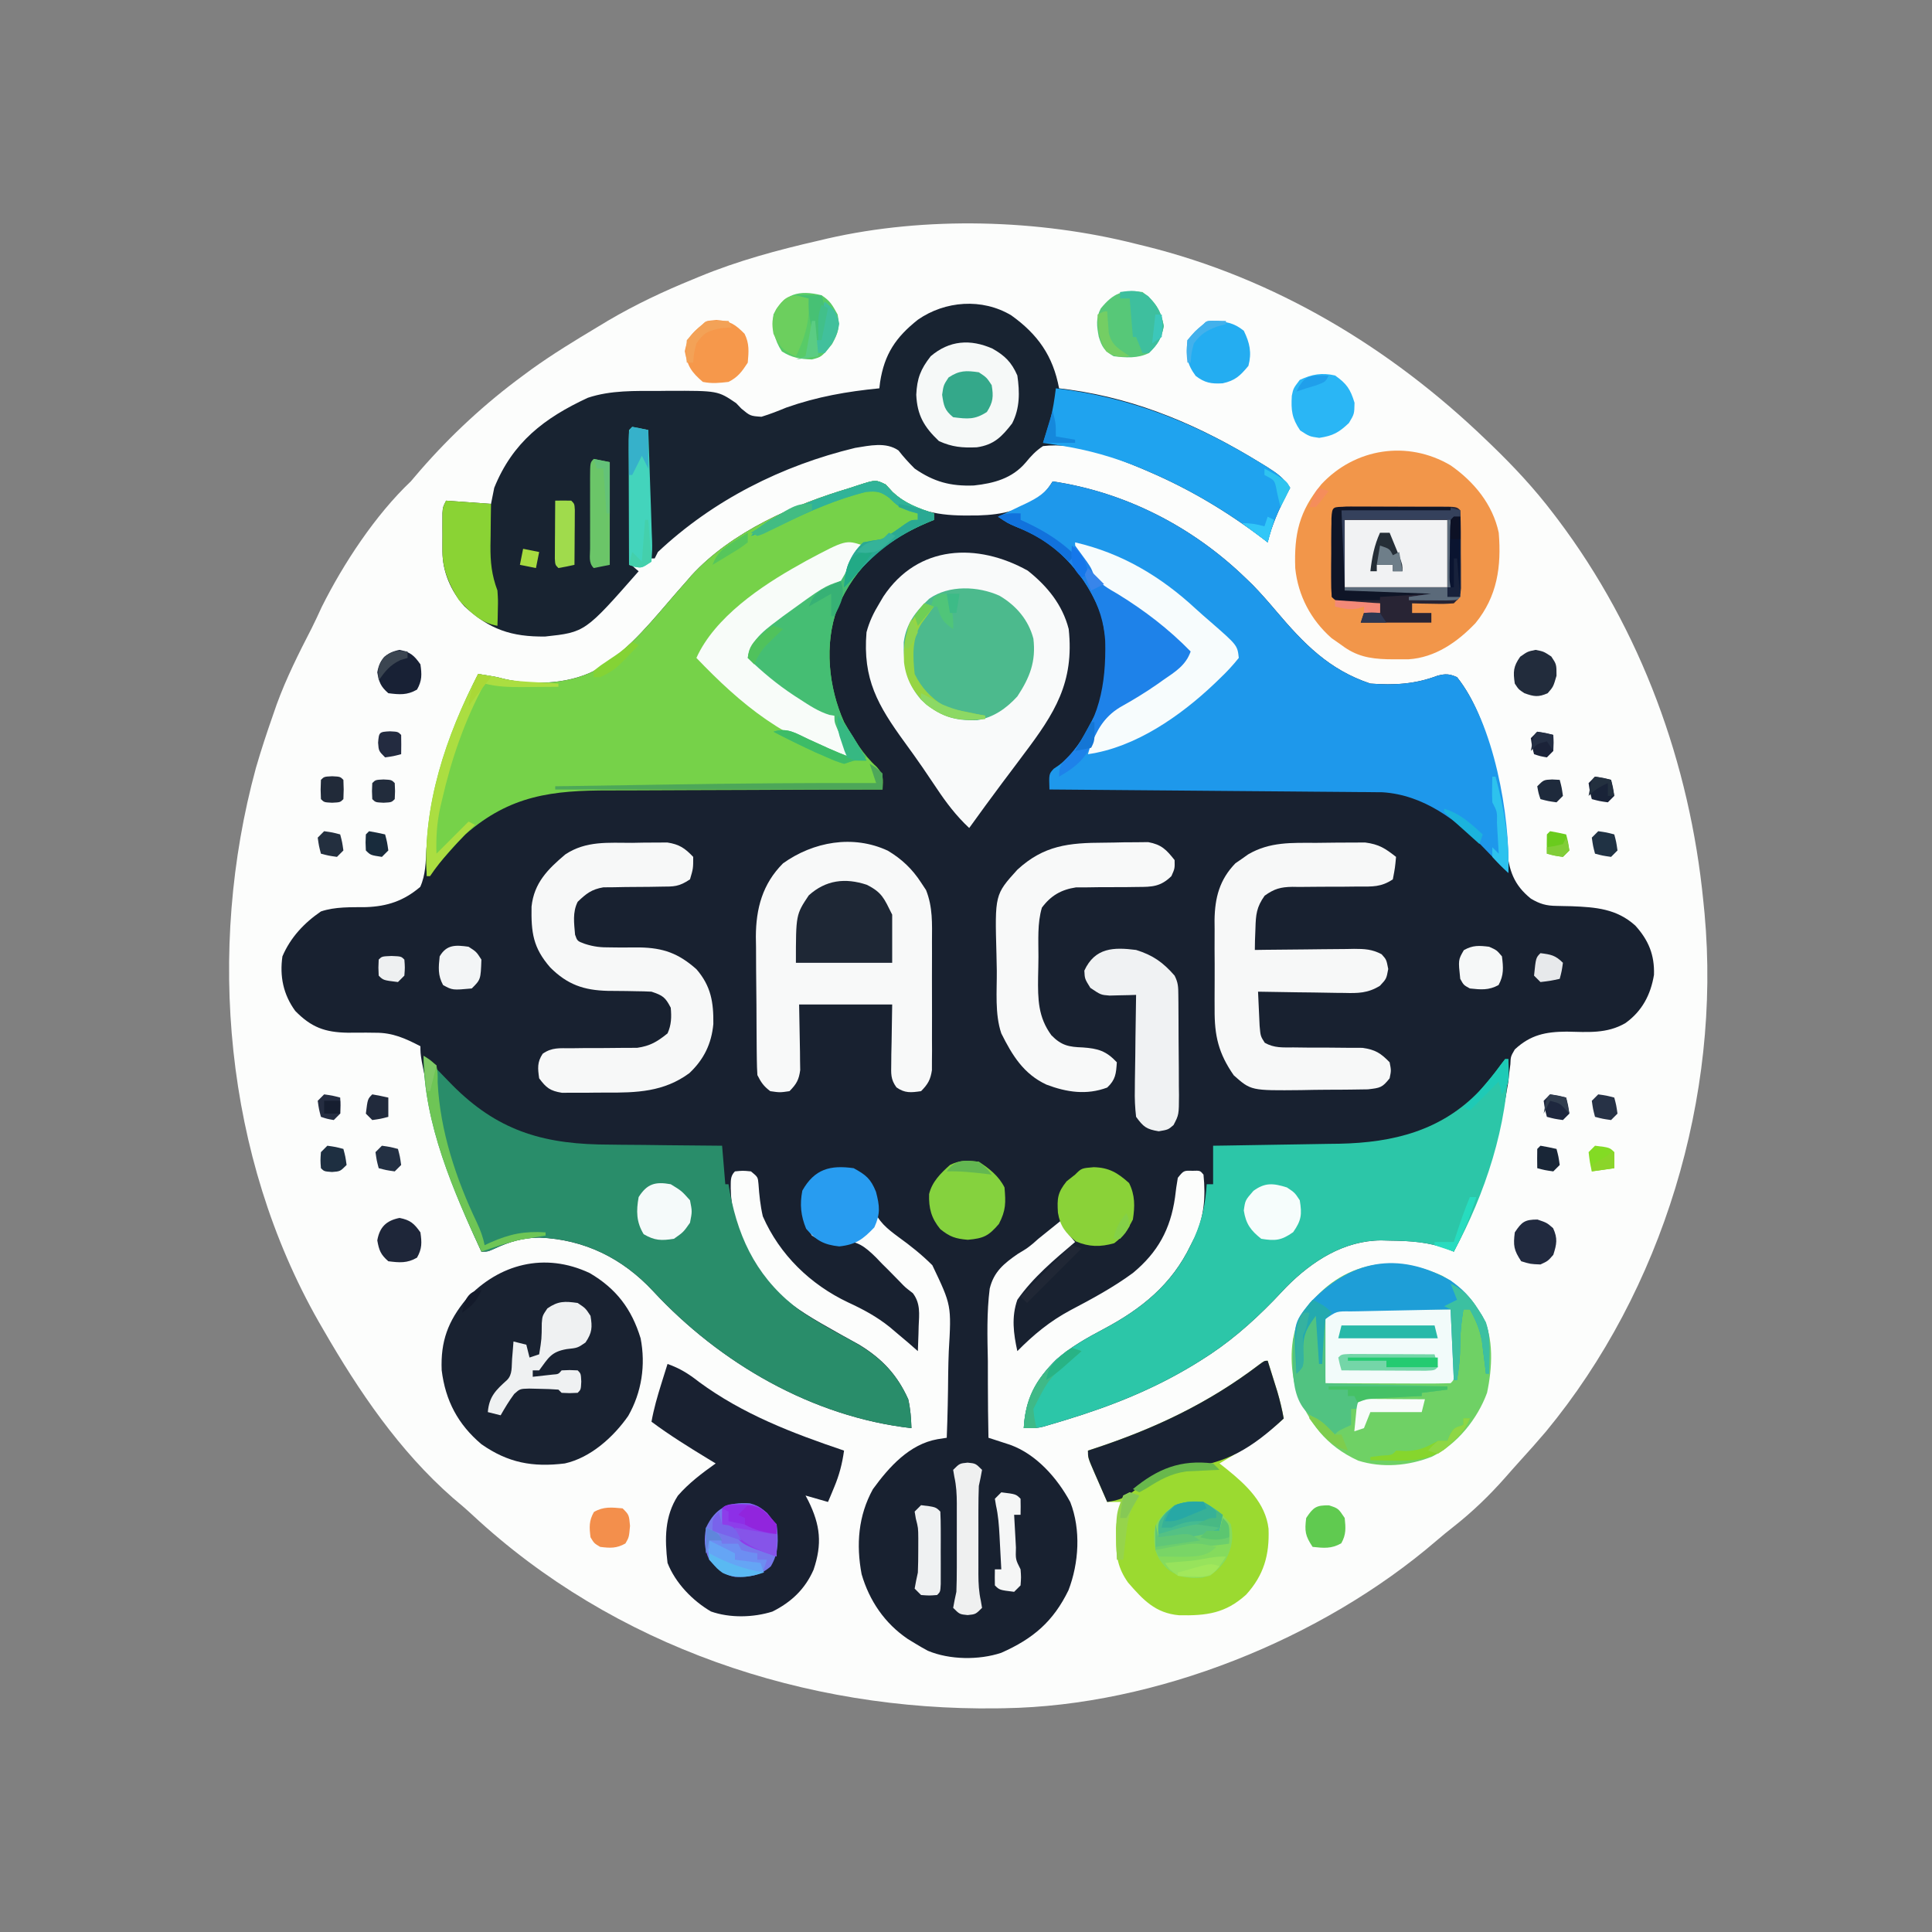 <?xml version="1.0" encoding="UTF-8"?>
<svg version="1.1" xmlns="http://www.w3.org/2000/svg" width="602" height="602">
<rect width="100%" height="100%" fill="#808080" stroke="none"/>
<path d="M0 0 C0.945 0.23 1.889 0.46 2.863 0.697 C43.247 10.685 79.19 32.296 109 61 C109.524 61.502 110.047 62.004 110.587 62.521 C117.599 69.272 124.102 76.234 130 84 C130.672 84.882 130.672 84.882 131.358 85.782 C157.375 120.279 172.541 161.986 176.75 204.812 C176.878 206.099 177.006 207.386 177.137 208.711 C182.318 265.535 164.132 326.005 127.668 370.109 C125.018 373.229 122.298 376.281 119.539 379.305 C118.048 380.947 116.584 382.608 115.125 384.277 C110.053 390.027 104.753 395.137 98.715 399.871 C96.968 401.241 95.248 402.648 93.566 404.098 C57.957 434.707 6.155 455.542 -41.039 456.273 C-41.79 456.286 -42.541 456.299 -43.314 456.312 C-102.985 457.114 -162.703 437.137 -206.852 395.996 C-208.81 394.176 -210.823 392.463 -212.875 390.75 C-229.562 376.149 -242.194 357.503 -253.188 338.438 C-253.687 337.575 -254.186 336.713 -254.701 335.824 C-283.984 284.371 -289.746 220.064 -274.264 163.3 C-272.675 157.809 -270.892 152.394 -269 147 C-268.6 145.845 -268.201 144.69 -267.789 143.5 C-264.781 135.264 -260.899 127.535 -256.889 119.755 C-255.783 117.572 -254.775 115.347 -253.75 113.125 C-246.971 99.544 -237.014 84.449 -226 74 C-225.013 72.861 -224.035 71.714 -223.062 70.562 C-213.399 59.477 -202.841 49.704 -191 41 C-190.127 40.355 -189.255 39.711 -188.355 39.047 C-181.795 34.341 -174.926 30.141 -168 26 C-166.327 24.991 -166.327 24.991 -164.621 23.961 C-156.028 18.897 -147.231 14.763 -138 11 C-137.061 10.61 -137.061 10.61 -136.104 10.211 C-124.077 5.247 -111.67 1.897 -99 -1 C-98.099 -1.215 -97.197 -1.429 -96.269 -1.65 C-65.652 -8.672 -30.36 -7.708 0 0 Z " fill="#FCFDFC" transform="translate(354,76)"/>
<path d="M0 0 C0.701 0.763 1.403 1.526 2.125 2.312 C8.789 8.542 17.037 9.727 25.875 9.625 C26.834 9.62 27.794 9.614 28.782 9.608 C36.581 9.379 42.746 7.966 49 3 C50.765 0.913 50.765 0.913 52 -1 C74.657 2.353 95.592 13.152 112 29 C112.79 29.763 113.58 30.526 114.395 31.312 C116.934 33.932 119.299 36.636 121.655 39.418 C130.24 49.553 138.077 57.692 151 62 C158.406 62.54 164.911 62.202 171.879 59.559 C174.399 58.895 175.618 58.949 178 60 C188.689 73.352 192.119 97.034 193.504 113.6 C194.232 120.258 195.67 124.7 201 129 C203.767 130.656 205.801 131.245 209.012 131.273 C210.143 131.3 210.143 131.3 211.296 131.327 C212.48 131.351 212.48 131.351 213.688 131.375 C221.216 131.673 227.747 132.149 233.57 137.422 C237.702 142.002 239.57 146.557 239.371 152.75 C238.343 158.986 235.642 164.077 230.5 167.77 C224.685 171.185 218.674 170.565 212.133 170.449 C205.607 170.494 200.894 171.441 196 176 C194.717 178.214 194.717 178.214 194.625 180.625 C194.512 181.5 194.398 182.376 194.281 183.277 C194.188 184.176 194.096 185.074 194 186 C192.043 198.361 188.792 210.199 184.5 221.938 C184.216 222.718 183.931 223.499 183.638 224.303 C181.733 229.387 179.5 234.18 177 239 C176.438 238.769 175.875 238.539 175.296 238.301 C169.263 235.939 163.334 235.638 156.938 235.562 C155.68 235.53 155.68 235.53 154.397 235.496 C142.804 235.532 132.9 241.904 124.895 249.953 C123.53 251.381 122.169 252.814 120.812 254.25 C113.741 261.502 106.615 267.676 98 273 C97.367 273.391 96.735 273.782 96.083 274.186 C83.481 281.85 70.399 287.077 56.312 291.375 C55.45 291.638 54.588 291.901 53.7 292.173 C52.888 292.412 52.075 292.652 51.238 292.898 C50.517 293.112 49.795 293.325 49.052 293.544 C47 294 47 294 43 294 C43.49 285.011 46.755 278.862 53.188 272.562 C57.735 268.641 62.602 265.915 67.875 263.125 C79.653 256.871 89.095 249.299 95 237 C95.615 235.799 95.615 235.799 96.242 234.574 C99.225 228.125 99.709 222.052 99 215 C97.947 213.73 97.947 213.73 95.562 213.812 C92.833 213.732 92.833 213.732 91 216 C90.638 218.03 90.358 220.076 90.125 222.125 C88.705 232.042 84.766 239.214 77.023 245.641 C70.891 250.15 64.235 253.739 57.509 257.273 C51.136 260.688 46.065 264.873 41 270 C39.798 264.555 39.115 259.358 41 254 C45.867 247.045 52.553 241.456 59 236 C58.01 234.824 58.01 234.824 57 233.625 C55 231 55 231 55 229 C53.392 230.287 51.789 231.58 50.188 232.875 C49.294 233.594 48.401 234.314 47.48 235.055 C46.97 235.508 46.46 235.962 45.934 236.429 C44 238 44 238 41.2 239.668 C36.799 242.71 33.662 245.267 32.387 250.532 C31.434 258.038 31.66 265.577 31.812 273.125 C31.819 275.44 31.821 277.755 31.818 280.07 C31.822 285.715 31.887 291.356 32 297 C32.614 297.198 33.228 297.395 33.861 297.599 C34.669 297.863 35.476 298.127 36.309 298.398 C37.108 298.658 37.908 298.918 38.732 299.185 C46.908 302.123 53.431 309.53 57.5 317.062 C60.843 325.638 60.182 336.024 56.938 344.5 C52.186 354.268 45.909 359.615 36 364 C29.049 366.326 19.863 366.209 13.125 363.375 C11.725 362.629 10.348 361.837 9 361 C8.303 360.576 7.605 360.152 6.887 359.715 C-0.29 354.863 -5.109 347.82 -7.527 339.508 C-9.266 330.283 -8.575 321.279 -4 313 C1.042 306.077 7.364 298.996 16.126 297.448 C17.075 297.3 18.023 297.152 19 297 C19.266 290.296 19.401 283.598 19.452 276.889 C19.484 274.614 19.544 272.34 19.634 270.067 C20.475 255.728 20.475 255.728 14.512 243.239 C11.218 239.946 7.661 237.117 3.885 234.399 C0.566 231.936 -2.549 229.525 -3.75 225.465 C-3.833 224.631 -3.915 223.797 -4 222.938 C-4.569 219.496 -4.853 218.188 -7.062 215.375 C-11.125 213.473 -14.591 213.185 -19 214 C-21.87 215.794 -23.491 216.983 -25 220 C-25.407 224.817 -25.668 229.808 -23 234 C-19.788 236.044 -17.441 235.964 -13.805 235.621 C-8.802 235.586 -6.57 237.373 -3.072 240.781 C-2.139 241.756 -2.139 241.756 -1.188 242.75 C-0.546 243.384 0.095 244.018 0.756 244.672 C1.989 245.896 3.208 247.135 4.41 248.39 C6.069 250.134 6.069 250.134 8.434 251.938 C10.854 255.125 10.426 258.429 10.25 262.25 C10.232 262.995 10.214 263.74 10.195 264.508 C10.148 266.339 10.077 268.17 10 270 C9.01 269.134 8.02 268.267 7 267.375 C5.67 266.246 4.337 265.121 3 264 C2.421 263.509 1.842 263.018 1.246 262.512 C-2.845 259.233 -6.988 257.013 -11.75 254.812 C-23.474 249.265 -33.078 239.966 -38.312 228 C-39.08 224.65 -39.423 221.379 -39.656 217.953 C-39.848 215.769 -39.848 215.769 -42 214 C-44.542 213.75 -44.542 213.75 -47 214 C-48.575 215.575 -48.246 217.124 -48.312 219.312 C-48.137 231.626 -42.003 242.864 -33.75 251.75 C-28.324 256.815 -21.824 260.419 -15.391 264.043 C-14.776 264.39 -14.161 264.737 -13.528 265.094 C-11.777 266.075 -10.02 267.042 -8.262 268.008 C-1.15 272.351 3.553 277.339 7 285 C7.699 288.097 7.897 290.806 8 294 C-22.841 290.493 -51.663 273.778 -72.535 251.266 C-82.032 241.074 -93.845 235.213 -107.875 234.625 C-113.189 234.692 -117.247 235.892 -122.039 238.125 C-124 239 -124 239 -126 239 C-132.376 225.24 -137.832 211.85 -141 197 C-141.29 195.649 -141.29 195.649 -141.585 194.271 C-145 178.143 -145 178.143 -145 175 C-149.706 172.56 -153.646 170.754 -159.02 170.797 C-159.96 170.785 -160.9 170.774 -161.869 170.762 C-163.82 170.754 -165.77 170.762 -167.721 170.785 C-174.79 170.66 -179.014 169.095 -184 164 C-187.741 158.865 -188.886 153.204 -188 147 C-185.484 141.111 -181.253 136.597 -176 133 C-171.462 131.487 -166.711 131.717 -161.955 131.658 C-155.289 131.419 -150.177 129.699 -145.055 125.348 C-143.336 121.522 -143.363 117.586 -143.125 113.438 C-141.624 94.323 -135.708 76.075 -127 59 C-121.424 59.887 -121.424 59.887 -119.045 60.52 C-109.505 62.758 -97.414 62.125 -89 57 C-79.55 51.006 -72.512 42.057 -65.25 33.688 C-64.168 32.457 -63.085 31.228 -62 30 C-61.52 29.442 -61.041 28.884 -60.547 28.309 C-47.918 14.564 -28.572 6.196 -11 1 C-10.291 0.764 -9.582 0.528 -8.852 0.285 C-3.126 -1.563 -3.126 -1.563 0 0 Z " fill="#182130" transform="translate(276,151)"/>
<path d="M0 0 C8.227 5.885 13.031 12.628 14.898 22.742 C15.966 22.878 17.033 23.013 18.133 23.152 C39.901 26.187 59.171 34.603 77.773 46.055 C78.458 46.475 79.143 46.896 79.849 47.329 C82.918 49.273 84.857 50.68 86.898 53.742 C86.561 54.383 86.223 55.024 85.875 55.684 C83.312 60.654 81.2 65.3 79.898 70.742 C79.416 70.371 78.933 69.999 78.436 69.616 C67.392 61.21 55.722 54.227 42.961 48.742 C42.122 48.381 41.283 48.02 40.419 47.647 C31.211 43.831 19.994 39.511 9.898 40.742 C7.642 42.231 6.19 43.802 4.48 45.887 C0.277 50.817 -5.406 52.345 -11.645 53.016 C-18.887 53.294 -24.119 51.895 -30.102 47.742 C-31.917 45.934 -33.575 44.126 -35.141 42.098 C-39.082 39.373 -44.156 40.593 -48.645 41.301 C-71.511 46.815 -92.907 57.574 -110.102 73.742 C-110.432 74.402 -110.762 75.062 -111.102 75.742 C-111.762 75.742 -112.422 75.742 -113.102 75.742 C-113.432 62.542 -113.762 49.342 -114.102 35.742 C-115.422 35.742 -116.742 35.742 -118.102 35.742 C-118.151 41.687 -118.187 47.632 -118.211 53.577 C-118.221 55.6 -118.235 57.624 -118.252 59.647 C-118.277 62.551 -118.288 65.455 -118.297 68.359 C-118.307 69.268 -118.318 70.176 -118.328 71.112 C-118.328 71.953 -118.328 72.793 -118.329 73.66 C-118.335 74.772 -118.335 74.772 -118.342 75.907 C-118.258 77.991 -118.258 77.991 -116.102 79.742 C-132.788 98.737 -132.788 98.737 -145.215 100.078 C-155.768 100.207 -162.599 97.867 -170.375 90.68 C-174.588 85.952 -177.225 79.927 -177.234 73.582 C-177.236 72.789 -177.237 71.995 -177.238 71.178 C-177.234 70.353 -177.231 69.529 -177.227 68.68 C-177.23 67.851 -177.234 67.023 -177.238 66.17 C-177.237 65.378 -177.236 64.586 -177.234 63.77 C-177.233 63.045 -177.232 62.32 -177.231 61.574 C-177.102 59.742 -177.102 59.742 -176.102 57.742 C-169.172 58.237 -169.172 58.237 -162.102 58.742 C-161.772 57.092 -161.442 55.442 -161.102 53.742 C-155.385 39.577 -145.562 32.018 -131.938 25.688 C-124.774 23.3 -117.197 23.56 -109.727 23.555 C-108.749 23.542 -107.772 23.53 -106.766 23.518 C-91.422 23.487 -91.422 23.487 -85.727 27.355 C-85.19 27.916 -84.654 28.477 -84.102 29.055 C-81.322 31.361 -81.322 31.361 -77.84 31.605 C-75.184 30.797 -72.667 29.804 -70.102 28.742 C-60.47 25.354 -51.206 23.728 -41.102 22.742 C-41.027 22.113 -40.952 21.484 -40.875 20.836 C-39.532 12.096 -35.99 6.83 -29.102 1.367 C-20.615 -4.536 -9.072 -5.43 0 0 Z " fill="#182331" transform="translate(315.102,98.258)"/>
<path d="M0 0 C0.701 0.763 1.403 1.526 2.125 2.312 C5.959 5.896 10.099 7.297 15 9 C15 9.66 15 10.32 15 11 C14.455 11.219 13.909 11.438 13.348 11.664 C0.022 17.267 -9.345 25.025 -15.09 38.52 C-19.222 49.782 -17.874 63.21 -13 74 C-10.098 79.072 -7.117 84.092 -2.75 88.027 C-0.535 90.524 -0.851 91.765 -1 95 C-2.299 95.001 -3.598 95.003 -4.937 95.004 C-17.221 95.021 -29.505 95.064 -41.788 95.132 C-48.103 95.166 -54.417 95.191 -60.731 95.196 C-66.833 95.2 -72.934 95.228 -79.035 95.273 C-81.355 95.286 -83.675 95.291 -85.995 95.286 C-103.843 95.259 -117.028 96.764 -131 109 C-134.15 112.217 -137.081 115.576 -140 119 C-140.988 120.012 -141.983 121.018 -143 122 C-144.432 100.199 -136.966 78.13 -127 59 C-121.424 59.887 -121.424 59.887 -119.045 60.52 C-109.505 62.758 -97.414 62.125 -89 57 C-79.55 51.006 -72.512 42.057 -65.25 33.688 C-64.168 32.457 -63.085 31.228 -62 30 C-61.52 29.442 -61.041 28.884 -60.547 28.309 C-47.918 14.564 -28.572 6.196 -11 1 C-10.291 0.764 -9.582 0.528 -8.852 0.285 C-3.126 -1.563 -3.126 -1.563 0 0 Z " fill="#76D249" transform="translate(276,151)"/>
<path d="M0 0 C22.657 3.353 43.592 14.152 60 30 C60.79 30.763 61.58 31.526 62.395 32.312 C64.934 34.932 67.299 37.636 69.655 40.418 C78.24 50.553 86.077 58.692 99 63 C106.406 63.54 112.911 63.202 119.879 60.559 C122.399 59.895 123.618 59.949 126 61 C137.503 75.37 142.603 104.204 142 122 C139.524 119.542 137.07 117.074 134.676 114.535 C126.169 105.634 115.483 97.64 102.729 96.861 C101.952 96.855 101.175 96.848 100.375 96.842 C99.476 96.832 98.577 96.822 97.651 96.812 C96.191 96.803 96.191 96.803 94.702 96.795 C93.15 96.78 93.15 96.78 91.567 96.765 C88.153 96.733 84.738 96.708 81.324 96.684 C78.955 96.663 76.585 96.642 74.216 96.621 C67.984 96.565 61.751 96.516 55.519 96.468 C49.158 96.418 42.797 96.362 36.436 96.307 C23.957 96.199 11.479 96.098 -1 96 C-1.165 91.181 -1.165 91.181 0.32 89.551 C0.916 89.142 1.511 88.734 2.125 88.312 C6.786 84.621 9.333 80.256 12 75 C12.416 74.201 12.833 73.402 13.262 72.578 C17.465 63.08 17.624 51.385 15.082 41.391 C10.515 29.743 2.663 20.365 -8.812 15.188 C-10.183 14.621 -10.183 14.621 -11.582 14.043 C-14 13 -14 13 -17 11 C-16.024 10.541 -15.048 10.082 -14.043 9.609 C-12.758 8.99 -11.472 8.37 -10.188 7.75 C-9.545 7.45 -8.902 7.149 -8.24 6.84 C-4.581 5.058 -2.102 3.531 0 0 Z " fill="#1E98EB" transform="translate(328,150)"/>
<path d="M0 0 C2.622 2.603 5.22 5.221 7.762 7.902 C21.401 22.161 34.987 27.155 54.621 27.609 C59.227 27.689 63.831 27.722 68.438 27.75 C70.826 27.778 73.215 27.808 75.604 27.84 C81.402 27.913 87.201 27.963 93 28 C93.495 33.94 93.495 33.94 94 40 C94.33 40 94.66 40 95 40 C95.147 40.871 95.294 41.743 95.445 42.641 C98.342 58.024 104.697 70.135 117.562 79.562 C122.621 82.922 127.939 85.854 133.291 88.717 C141.487 93.167 147.107 98.345 151 107 C151.699 110.097 151.897 112.806 152 116 C121.159 112.493 92.337 95.778 71.465 73.266 C61.968 63.074 50.155 57.213 36.125 56.625 C30.811 56.692 26.753 57.892 21.961 60.125 C20 61 20 61 18 61 C9.402 42.444 0 20.941 0 0 Z " fill="#298D6A" transform="translate(132,329)"/>
<path d="M0 0 C0.33 0 0.66 0 1 0 C0.937 20.463 -6.29 42.075 -16 60 C-16.735 59.675 -16.735 59.675 -17.484 59.344 C-23.647 57.049 -29.555 56.639 -36.062 56.562 C-36.901 56.541 -37.739 56.519 -38.603 56.496 C-50.196 56.532 -60.1 62.904 -68.105 70.953 C-69.47 72.381 -70.831 73.814 -72.188 75.25 C-79.259 82.502 -86.385 88.676 -95 94 C-95.633 94.391 -96.265 94.782 -96.917 95.186 C-109.519 102.85 -122.601 108.077 -136.688 112.375 C-137.981 112.77 -137.981 112.77 -139.3 113.173 C-140.112 113.412 -140.925 113.652 -141.762 113.898 C-142.844 114.218 -142.844 114.218 -143.948 114.544 C-146 115 -146 115 -150 115 C-149.51 106.011 -146.245 99.862 -139.812 93.562 C-135.265 89.641 -130.398 86.915 -125.125 84.125 C-113.369 77.883 -103.86 70.303 -98 58 C-97.602 57.165 -97.203 56.329 -96.793 55.469 C-94.382 49.949 -93.387 45.003 -93 39 C-92.34 39 -91.68 39 -91 39 C-91 35.04 -91 31.08 -91 27 C-89.609 26.98 -88.218 26.96 -86.784 26.94 C-81.573 26.863 -76.362 26.775 -71.151 26.683 C-68.905 26.645 -66.659 26.61 -64.413 26.578 C-61.166 26.532 -57.919 26.474 -54.672 26.414 C-53.19 26.397 -53.19 26.397 -51.678 26.379 C-34.888 26.032 -19.931 22.338 -7.996 9.914 C-5.652 7.281 -3.445 4.61 -1.367 1.762 C-0.916 1.18 -0.465 0.599 0 0 Z " fill="#2CC6A8" transform="translate(469,330)"/>
<path d="M0 0 C6.051 4.813 10.804 10.588 12.75 18.188 C14.543 34.858 8.361 44.455 -1.25 57.188 C-2.032 58.236 -2.815 59.284 -3.621 60.363 C-5.099 62.338 -6.58 64.309 -8.066 66.277 C-11.516 70.874 -14.885 75.529 -18.25 80.188 C-22.309 76.391 -25.365 72.367 -28.438 67.75 C-29.401 66.322 -30.366 64.895 -31.332 63.469 C-31.816 62.753 -32.3 62.038 -32.799 61.301 C-34.602 58.675 -36.464 56.097 -38.337 53.521 C-46.741 41.964 -51.472 33.812 -50.25 19.188 C-49.365 15.858 -48.036 13.123 -46.25 10.188 C-45.837 9.489 -45.425 8.79 -45 8.07 C-34.207 -8.18 -15.653 -8.73 0 0 Z " fill="#F9FAFA" transform="translate(320.25,177.812)"/>
<path d="M0 0 C7.289 5.078 13.131 12.166 15 21 C15.858 31.545 14.555 40.827 7.734 49.184 C2.112 55.072 -4.806 59.909 -13.121 60.434 C-14.56 60.457 -15.999 60.458 -17.438 60.438 C-18.563 60.427 -18.563 60.427 -19.712 60.417 C-25.286 60.255 -29.485 59.44 -34 56 C-35.031 55.278 -36.062 54.556 -37.125 53.812 C-43.567 48.11 -47.524 40.594 -48.406 32.082 C-48.792 21.436 -47.223 14.356 -40.289 5.918 C-29.812 -5.341 -13.461 -7.936 0 0 Z " fill="#F2964A" transform="translate(452,145)"/>
<path d="M0 0 C4.33 2.576 7.642 5.706 10.375 9.938 C10.888 10.71 11.4 11.483 11.928 12.279 C14.048 17.64 13.803 22.699 13.773 28.414 C13.776 29.617 13.779 30.82 13.782 32.059 C13.784 34.596 13.779 37.132 13.766 39.669 C13.75 43.556 13.766 47.441 13.785 51.328 C13.783 53.794 13.779 56.26 13.773 58.727 C13.78 59.89 13.786 61.054 13.792 62.253 C13.782 63.334 13.773 64.416 13.763 65.53 C13.761 66.48 13.758 67.43 13.756 68.409 C13.304 71.406 12.491 72.788 10.375 74.938 C7.264 75.391 5.329 75.612 2.706 73.757 C0.859 71.232 1.033 69.501 1.082 66.395 C1.093 64.944 1.093 64.944 1.105 63.464 C1.132 62.238 1.159 61.013 1.188 59.75 C1.249 55.852 1.311 51.954 1.375 47.938 C-8.195 47.938 -17.765 47.938 -27.625 47.938 C-27.507 55.327 -27.507 55.327 -27.355 62.716 C-27.347 63.64 -27.34 64.564 -27.332 65.516 C-27.308 66.93 -27.308 66.93 -27.284 68.372 C-27.688 71.416 -28.478 72.766 -30.625 74.938 C-33.625 75.375 -33.625 75.375 -36.625 74.938 C-38.662 73.392 -39.486 72.216 -40.625 69.938 C-40.735 68.321 -40.784 66.7 -40.802 65.08 C-40.815 64.068 -40.828 63.056 -40.841 62.014 C-40.848 60.915 -40.856 59.816 -40.863 58.684 C-40.871 57.554 -40.879 56.424 -40.888 55.259 C-40.902 52.861 -40.912 50.463 -40.92 48.064 C-40.937 44.414 -40.981 40.765 -41.025 37.115 C-41.036 34.784 -41.044 32.452 -41.051 30.121 C-41.068 29.036 -41.086 27.952 -41.104 26.834 C-41.079 18.001 -39.031 10.343 -32.625 3.938 C-23.214 -2.782 -10.849 -5.052 0 0 Z " fill="#F8F9F9" transform="translate(276.625,265.062)"/>
<path d="M0 0 C8.246 4.833 13.064 11.159 15.859 20.328 C17.478 28.649 16.196 37.152 11.992 44.512 C7.394 51.103 0.271 57.531 -7.754 59.316 C-17.745 60.551 -25.467 59.129 -33.754 53.316 C-41.061 47.136 -44.963 39.75 -46.129 30.266 C-46.495 21.253 -44.155 14.964 -38.441 8.066 C-28.251 -2.864 -14.035 -6.614 0 0 Z " fill="#192231" transform="translate(183.754,396.684)"/>
<path d="M0 0 C4.677 2.648 7.964 5.526 10.871 10.047 C11.371 10.811 11.871 11.576 12.387 12.363 C16.26 19.019 15.571 29.094 13.973 36.48 C11.001 44.621 4.64 52.551 -3.23 56.387 C-10.51 59.259 -18.672 59.957 -26.188 57.605 C-36.322 52.932 -41.587 45.807 -45.465 35.637 C-47.462 28.749 -47.606 20.106 -44.613 13.457 C-34.303 -3.02 -17.78 -7.99 0 0 Z " fill="#6FD165" transform="translate(449.379,397.516)"/>
<path d="M0 0 C0.649 2.062 1.294 4.124 1.938 6.188 C2.477 7.91 2.477 7.91 3.027 9.668 C3.838 12.444 4.491 15.157 5 18 C-1.098 23.672 -7.87 27.775 -15 32 C-14.228 32.611 -13.456 33.222 -12.66 33.852 C-6.669 38.69 -0.66 44.331 0.273 52.348 C0.577 60.472 -1.161 66.777 -6.715 72.887 C-13.182 78.731 -19.028 79.466 -27.621 79.305 C-35.008 78.639 -38.809 74.52 -43.52 69.098 C-46.656 64.653 -47.275 60.893 -47.25 55.5 C-47.255 54.397 -47.26 53.293 -47.266 52.156 C-47.003 49.036 -46.324 46.817 -45 44 C-46.65 44 -48.3 44 -50 44 C-51.004 41.71 -52.004 39.418 -53 37.125 C-53.286 36.474 -53.572 35.823 -53.867 35.152 C-56 30.227 -56 30.227 -56 28 C-55.478 27.83 -54.956 27.66 -54.418 27.484 C-35.42 21.229 -18.622 13.352 -2.641 1.207 C-1 0 -1 0 0 0 Z " fill="#9BDA30" transform="translate(395,424)"/>
<path d="M0 0 C3.816 1.346 6.581 3.065 9.75 5.562 C23.512 15.696 38.91 21.56 55 27 C54.433 31.073 53.525 34.585 51.938 38.375 C51.575 39.249 51.213 40.123 50.84 41.023 C50.563 41.676 50.286 42.328 50 43 C47.69 42.34 45.38 41.68 43 41 C43.289 41.545 43.578 42.091 43.875 42.652 C47.613 50.246 48.232 56.063 45.5 64.125 C42.858 70.162 38.541 74.235 32.672 77.16 C26.71 79.034 19.439 79.213 13.52 77.125 C7.771 73.745 2.454 68.263 0 62 C-0.881 54.55 -0.943 47.479 3.223 41.043 C6.653 37.1 10.759 34.022 15 31 C14.143 30.481 13.286 29.961 12.402 29.426 C6.457 25.805 0.589 22.16 -5 18 C-4.276 13.953 -3.166 10.109 -1.938 6.188 C-1.575 5.026 -1.213 3.865 -0.84 2.668 C-0.563 1.788 -0.286 0.907 0 0 Z " fill="#192131" transform="translate(208,425)"/>
<path d="M0 0 C2.281 -0.004 4.559 -0.041 6.84 -0.079 C8.301 -0.084 9.763 -0.088 11.224 -0.09 C13.203 -0.103 13.203 -0.103 15.222 -0.115 C19.603 0.471 21.423 1.69 24.853 4.371 C24.541 7.746 24.541 7.746 23.853 11.371 C20.206 13.802 17.51 13.633 13.299 13.609 C11.782 13.624 10.265 13.641 8.748 13.658 C6.362 13.674 3.978 13.683 1.592 13.676 C-0.715 13.673 -3.02 13.702 -5.326 13.734 C-6.035 13.724 -6.743 13.713 -7.473 13.703 C-11.166 13.776 -13.051 14.303 -16.085 16.453 C-18.626 20.049 -18.837 22.313 -18.959 26.683 C-19.007 27.937 -19.055 29.192 -19.104 30.484 C-19.125 31.913 -19.125 31.913 -19.147 33.371 C-18.047 33.355 -16.947 33.339 -15.814 33.323 C-11.729 33.269 -7.644 33.234 -3.558 33.206 C-1.791 33.191 -0.024 33.17 1.743 33.144 C4.285 33.108 6.827 33.091 9.369 33.078 C10.158 33.062 10.946 33.047 11.759 33.031 C15.037 33.03 17.429 33.144 20.348 34.705 C21.853 36.371 21.853 36.371 22.416 39.308 C21.853 42.371 21.853 42.371 19.827 44.538 C16.064 46.857 12.988 46.881 8.709 46.761 C7.939 46.756 7.169 46.75 6.376 46.744 C3.93 46.722 1.486 46.672 -0.959 46.621 C-2.623 46.601 -4.286 46.582 -5.949 46.566 C-10.016 46.522 -14.081 46.453 -18.147 46.371 C-18.06 48.642 -17.952 50.913 -17.834 53.183 C-17.776 54.448 -17.718 55.712 -17.658 57.015 C-17.371 60.244 -17.371 60.244 -16.049 62.297 C-13.074 63.976 -10.419 63.74 -7.03 63.742 C-5.604 63.759 -4.178 63.777 -2.752 63.794 C-0.512 63.804 1.729 63.808 3.969 63.806 C6.137 63.81 8.303 63.837 10.47 63.867 C11.766 63.869 13.061 63.87 14.396 63.872 C18.395 64.449 20.06 65.498 22.853 68.371 C23.353 70.933 23.353 70.933 22.853 73.371 C20.551 76.262 19.979 76.356 16.06 76.806 C14.477 76.847 12.894 76.868 11.31 76.875 C10.047 76.889 10.047 76.889 8.757 76.905 C6.973 76.92 5.188 76.927 3.404 76.927 C0.692 76.933 -2.016 76.987 -4.727 77.044 C-20.338 77.204 -20.338 77.204 -25.703 72.445 C-30.464 65.606 -31.75 60.117 -31.678 51.808 C-31.682 50.817 -31.686 49.827 -31.69 48.806 C-31.692 46.722 -31.685 44.637 -31.668 42.553 C-31.647 39.38 -31.668 36.208 -31.694 33.035 C-31.691 31.001 -31.686 28.967 -31.678 26.933 C-31.686 25.993 -31.694 25.053 -31.703 24.085 C-31.604 17.087 -30.155 11.469 -25.182 6.347 C-24.531 5.901 -23.88 5.455 -23.209 4.996 C-22.561 4.534 -21.912 4.073 -21.244 3.597 C-14.436 -0.384 -7.662 -0.002 0 0 Z " fill="#F7F8F8" transform="translate(410.147,262.629)"/>
<path d="M0 0 C1.271 -0.024 2.542 -0.049 3.852 -0.074 C5.688 -0.08 5.688 -0.08 7.562 -0.086 C8.678 -0.094 9.793 -0.102 10.941 -0.111 C14.703 0.487 16.386 1.636 19 4.375 C19 8 19 8 18 11.375 C14.516 13.698 13.091 13.626 8.977 13.648 C7.791 13.669 6.605 13.69 5.383 13.711 C2.885 13.737 0.388 13.755 -2.109 13.766 C-3.892 13.8 -3.892 13.8 -5.711 13.836 C-7.34 13.848 -7.34 13.848 -9.001 13.861 C-12.673 14.49 -14.344 15.815 -17 18.375 C-18.643 21.661 -18.112 25.035 -17.812 28.625 C-17.114 30.608 -17.114 30.608 -14.774 31.472 C-11.923 32.4 -9.782 32.601 -6.797 32.578 C-5.816 32.59 -4.835 32.601 -3.824 32.613 C-1.79 32.621 0.244 32.613 2.277 32.59 C9.679 32.716 14.428 34.429 20 39.375 C24.552 44.621 25.363 49.708 25.273 56.457 C24.694 62.642 22.322 67.482 17.812 71.75 C9.85 77.625 1.381 77.883 -8.277 77.821 C-10.327 77.812 -12.374 77.842 -14.424 77.873 C-15.724 77.872 -17.024 77.872 -18.363 77.871 C-19.542 77.873 -20.72 77.875 -21.935 77.877 C-25.612 77.275 -26.795 76.33 -29 73.375 C-29.441 70.287 -29.654 68.364 -27.902 65.715 C-25.032 63.693 -22.613 64.006 -19.137 64.004 C-17.761 63.987 -16.385 63.969 -15.01 63.951 C-12.851 63.941 -10.692 63.937 -8.532 63.939 C-6.442 63.936 -4.352 63.908 -2.262 63.879 C-0.389 63.876 -0.389 63.876 1.521 63.873 C5.62 63.286 7.796 61.952 11 59.375 C12.206 56.724 12.267 54.263 12 51.375 C10.325 48.108 9.517 47.547 6 46.375 C4.394 46.284 2.785 46.243 1.176 46.234 C-0.244 46.205 -0.244 46.205 -1.693 46.176 C-3.67 46.142 -5.646 46.124 -7.623 46.121 C-15.104 45.929 -20.166 44.187 -25.522 38.862 C-30.931 32.668 -31.509 27.959 -31.375 19.859 C-30.58 12.472 -26.329 8.233 -20.844 3.602 C-14.391 -0.691 -7.467 0.008 0 0 Z " fill="#F7F8F8" transform="translate(197,262.625)"/>
<path d="M0 0 C2.066 -0.012 4.129 -0.061 6.194 -0.112 C7.504 -0.119 8.815 -0.126 10.165 -0.133 C11.953 -0.153 11.953 -0.153 13.778 -0.174 C17.927 0.597 19.423 2.157 22.005 5.426 C22.067 8.051 22.067 8.051 21.005 10.426 C17.67 13.693 15.049 13.794 10.481 13.797 C9.213 13.814 7.944 13.831 6.637 13.849 C3.973 13.863 1.309 13.864 -1.355 13.865 C-2.626 13.884 -3.897 13.902 -5.206 13.922 C-6.943 13.924 -6.943 13.924 -8.716 13.927 C-13.32 14.627 -16.548 16.477 -19.347 20.245 C-20.806 25.153 -20.407 30.446 -20.421 35.532 C-20.433 37.656 -20.482 39.776 -20.532 41.898 C-20.615 48.747 -20.548 54.36 -16.367 60.034 C-13.208 63.24 -10.931 63.647 -6.62 63.801 C-1.907 64.131 0.667 64.858 4.005 68.426 C3.769 71.953 3.636 73.834 1.005 76.301 C-5.414 78.708 -11.617 77.777 -17.933 75.386 C-25.052 72.07 -28.577 66.273 -31.995 59.426 C-34.05 53.355 -33.34 46.216 -33.4 39.865 C-33.422 38.166 -33.456 36.467 -33.503 34.768 C-34.012 16.182 -34.012 16.182 -26.995 8.426 C-18.748 0.834 -10.974 0.03 0 0 Z " fill="#F8F9F9" transform="translate(343.995,262.574)"/>
<path d="M0 0 C23.49 2.79 43.824 10.969 63.875 23.312 C64.56 23.733 65.245 24.154 65.95 24.587 C69.02 26.531 70.959 27.938 73 31 C72.662 31.641 72.325 32.281 71.977 32.941 C69.414 37.912 67.301 42.558 66 48 C65.276 47.443 65.276 47.443 64.538 46.874 C53.494 38.468 41.823 31.485 29.062 26 C27.804 25.458 27.804 25.458 26.521 24.905 C18.383 21.533 10.027 19.145 1.312 17.812 C-0.209 17.575 -0.209 17.575 -1.762 17.332 C-2.87 17.168 -2.87 17.168 -4 17 C-3.795 16.359 -3.59 15.719 -3.379 15.059 C-2.975 13.761 -2.975 13.761 -2.562 12.438 C-2.296 11.591 -2.029 10.744 -1.754 9.871 C-0.895 6.6 -0.427 3.352 0 0 Z " fill="#1FA3EF" transform="translate(329,121)"/>
<path d="M0 0 C5.166 3.039 9.024 7.501 10.562 13.375 C11.404 20.464 9.474 25.441 5.562 31.375 C2.164 35.104 -1.895 37.959 -6.918 38.781 C-14.347 39.039 -18.935 37.42 -24.438 32.375 C-29.143 26.94 -29.911 21.518 -29.844 14.523 C-29.091 8.692 -26.101 4.876 -21.902 0.934 C-15.739 -3.412 -6.665 -3.004 0 0 Z " fill="#4CBA8D" transform="translate(311.438,185.625)"/>
<path d="M0 0 C-0.338 0.531 -0.675 1.062 -1.023 1.609 C-1.692 2.669 -1.692 2.669 -2.375 3.75 C-2.816 4.446 -3.257 5.142 -3.711 5.859 C-5.035 7.956 -5.035 7.956 -5.953 10.16 C-7.476 12.836 -9.818 13.43 -12.523 14.68 C-20.799 19.092 -28.106 25.694 -35 32 C-34.087 37.466 -30.238 39.8 -26 43 C-17.919 48.819 -17.919 48.819 -9 53 C-7.613 55.434 -7.613 55.434 -6.312 58.438 C-5.876 59.426 -5.439 60.415 -4.988 61.434 C-4 64 -4 64 -4 66 C-23.89 61.41 -38.227 49.414 -52 35 C-46.316 22.375 -31.778 12.545 -20 6 C-19.23 5.564 -18.461 5.129 -17.668 4.68 C-5.462 -1.821 -5.462 -1.821 0 0 Z " fill="#F8FCF9" transform="translate(269,170)"/>
<path d="M0 0 C14.492 3.344 26.652 10.591 37.465 20.593 C39.024 22.022 40.613 23.406 42.215 24.785 C50.575 32.079 50.575 32.079 51 36 C49.131 38.332 47.34 40.272 45.188 42.312 C44.587 42.893 43.987 43.473 43.369 44.071 C32.807 54.103 18.707 63.936 4 66 C6.665 56.054 11.315 52.297 19.93 46.98 C25.164 43.604 30.066 39.798 35 36 C31.016 26.819 20.446 21.441 12.355 16.199 C7.949 13.317 4.787 11.19 2.25 6.438 C1.822 5.652 1.394 4.867 0.953 4.059 C0 2 0 2 0 0 Z " fill="#F7FCFD" transform="translate(335,169)"/>
<path d="M0 0 C0.649 2.062 1.294 4.124 1.938 6.188 C2.477 7.91 2.477 7.91 3.027 9.668 C3.838 12.444 4.491 15.157 5 18 C-4.546 26.88 -12.954 32.382 -25.953 33.277 C-32.394 33.797 -36.217 35.833 -41 40 C-43.961 42.514 -46.142 43.464 -50 44 C-51.004 41.71 -52.004 39.418 -53 37.125 C-53.286 36.474 -53.572 35.823 -53.867 35.152 C-56 30.227 -56 30.227 -56 28 C-55.478 27.83 -54.956 27.66 -54.418 27.484 C-35.42 21.229 -18.622 13.352 -2.641 1.207 C-1 0 -1 0 0 0 Z " fill="#192232" transform="translate(395,424)"/>
<path d="M0 0 C1.555 0 3.11 0.012 4.666 0.032 C5.893 0.036 5.893 0.036 7.146 0.04 C9.764 0.052 12.383 0.077 15.001 0.102 C16.775 0.112 18.548 0.121 20.322 0.129 C24.673 0.151 29.025 0.186 33.376 0.227 C34.309 3.026 34.505 4.747 34.509 7.641 C34.511 8.906 34.511 8.906 34.513 10.196 C34.509 11.072 34.505 11.949 34.501 12.852 C34.507 14.178 34.507 14.178 34.513 15.532 C34.512 16.372 34.511 17.213 34.509 18.079 C34.508 18.85 34.507 19.622 34.506 20.417 C34.376 22.227 34.376 22.227 33.376 23.227 C30.492 23.316 27.632 23.342 24.748 23.325 C23.451 23.323 23.451 23.323 22.129 23.32 C19.357 23.315 16.586 23.302 13.814 23.29 C11.94 23.285 10.065 23.28 8.191 23.276 C3.586 23.265 -1.019 23.248 -5.624 23.227 C-5.681 19.769 -5.717 16.311 -5.749 12.852 C-5.765 11.867 -5.782 10.882 -5.799 9.868 C-5.806 8.927 -5.812 7.986 -5.819 7.016 C-5.829 6.147 -5.84 5.277 -5.851 4.382 C-5.427 0.363 -3.81 0.239 0 0 Z " fill="#F2FBFA" transform="translate(418.624,407.773)"/>
<path d="M0 0 C0.701 0.763 1.403 1.526 2.125 2.312 C5.959 5.896 10.099 7.297 15 9 C15 9.66 15 10.32 15 11 C14.182 11.329 14.182 11.329 13.348 11.664 C0.022 17.267 -9.345 25.025 -15.09 38.52 C-19.241 49.834 -17.808 63.138 -13 74 C-10.859 77.815 -8.54 81.439 -6 85 C-6.598 85.144 -7.196 85.289 -7.812 85.438 C-9.562 85.887 -11.287 86.429 -13 87 C-15.566 86.18 -15.566 86.18 -18.562 84.875 C-19.621 84.415 -20.679 83.955 -21.77 83.48 C-26.239 81.432 -30.638 79.268 -35 77 C-30.716 75.572 -28.009 77.503 -24.125 79.312 C-22.711 79.955 -21.297 80.597 -19.883 81.238 C-18.884 81.696 -18.884 81.696 -17.864 82.163 C-15.603 83.178 -13.313 84.107 -11 85 C-11.361 84.229 -11.722 83.458 -12.094 82.664 C-12.558 81.661 -13.022 80.658 -13.5 79.625 C-13.964 78.627 -14.428 77.63 -14.906 76.602 C-16 74 -16 74 -16 72 C-16.783 71.878 -16.783 71.878 -17.582 71.754 C-20.96 70.701 -23.745 68.852 -26.688 66.938 C-27.304 66.54 -27.92 66.142 -28.555 65.733 C-33.798 62.278 -38.493 58.376 -43 54 C-42.159 47.95 -36.557 44.53 -32 41 C-19.261 31.754 -19.261 31.754 -14 30 C-12.644 27.744 -12.644 27.744 -11.5 25.062 C-9.324 20.216 -9.324 20.216 -6 18 C-5.21 17.857 -4.42 17.714 -3.605 17.566 C-0.578 16.908 1.182 15.737 3.688 13.938 C7.8 11 7.8 11 10 11 C10 10.34 10 9.68 10 9 C9.154 8.773 8.309 8.546 7.438 8.312 C4.167 7.064 3.393 6.425 1.062 4.125 C-1.622 2.15 -2.773 1.979 -6.148 2.285 C-15.201 4.515 -23.579 8.256 -32.004 12.195 C-35.271 13.712 -38.552 14.943 -42 16 C-38.824 12.379 -35.33 10.44 -31 8.5 C-30.339 8.198 -29.679 7.896 -28.998 7.585 C-23.131 4.956 -17.155 2.854 -11 1 C-10.288 0.763 -9.577 0.526 -8.844 0.281 C-3.122 -1.561 -3.122 -1.561 0 0 Z " fill="#45BE73" transform="translate(276,151)"/>
<path d="M0 0 C5.255 1.637 8.393 3.862 12 8 C13.129 10.258 13.138 11.513 13.161 14.019 C13.171 14.847 13.18 15.675 13.19 16.528 C13.194 17.423 13.199 18.319 13.203 19.242 C13.209 20.162 13.215 21.082 13.22 22.03 C13.23 23.978 13.236 25.927 13.24 27.875 C13.25 30.856 13.281 33.836 13.312 36.816 C13.319 38.708 13.324 40.6 13.328 42.492 C13.34 43.384 13.353 44.276 13.366 45.195 C13.343 51.342 13.343 51.342 11.663 54.563 C10 56 10 56 7.062 56.5 C3.213 55.872 2.291 55.14 0 52 C-0.349 48.971 -0.468 46.317 -0.391 43.297 C-0.385 42.459 -0.379 41.621 -0.373 40.758 C-0.351 38.088 -0.301 35.42 -0.25 32.75 C-0.23 30.938 -0.212 29.125 -0.195 27.312 C-0.151 22.874 -0.082 18.437 0 14 C-0.756 14.025 -1.513 14.051 -2.292 14.077 C-3.779 14.107 -3.779 14.107 -5.297 14.137 C-6.28 14.162 -7.263 14.187 -8.276 14.214 C-11 14 -11 14 -14.25 11.812 C-16 9 -16 9 -16.125 6.438 C-12.816 -0.731 -7.053 -0.905 0 0 Z " fill="#F0F2F3" transform="translate(354,296)"/>
<path d="M0 0 C3.854 2.193 5.938 4.223 7.75 8.375 C8.504 13.577 8.565 18.555 6.125 23.312 C2.915 27.452 0.478 29.981 -4.871 30.754 C-9.385 30.944 -12.543 30.696 -16.688 28.812 C-21.344 24.383 -23.46 20.746 -23.75 14.375 C-23.509 9.263 -22.404 6.419 -19.25 2.375 C-13.425 -2.595 -6.883 -3.039 0 0 Z " fill="#F6F9F8" transform="translate(309.25,108.625)"/>
<path d="M0 0 C0 0.66 0 1.32 0 2 C0.652 2.303 1.305 2.606 1.977 2.918 C7.28 5.46 11.672 8.014 16 12 C16.33 11.34 16.66 10.68 17 10 C17.795 11.081 18.586 12.165 19.375 13.25 C19.816 13.853 20.257 14.457 20.711 15.078 C22 17 22 17 22.762 18.973 C24.615 22.006 27.452 23.416 30.438 25.188 C38.7 30.284 46.2 36.028 53 43 C51.478 47.328 48.191 49.326 44.562 51.812 C43.938 52.255 43.313 52.697 42.67 53.153 C38.89 55.803 35.03 58.119 31 60.375 C25.64 63.669 23.905 67.508 21.48 73.176 C19.261 77.409 16.071 79.644 12 82 C12 78.316 12.69 77.988 15.188 75.438 C24.559 65.118 26.683 53.236 26.379 39.75 C25.745 28.277 19.428 19.031 11.312 11.312 C7.382 7.989 3.153 6 -1.582 4.043 C-4 3 -4 3 -7 1 C-4.537 -0.231 -2.72 -0.072 0 0 Z " fill="#1E82E9" transform="translate(318,160)"/>
<path d="M0 0 C10.56 0 21.12 0 32 0 C32 6.93 32 13.86 32 21 C21.44 21 10.88 21 0 21 C0 14.07 0 7.14 0 0 Z " fill="#F1F2F3" transform="translate(419,162)"/>
<path d="M0 0 C4.788 2.414 5.36 4.213 7.906 9.305 C7.906 14.255 7.906 19.205 7.906 24.305 C-1.994 24.305 -11.894 24.305 -22.094 24.305 C-22.094 9.305 -22.094 9.305 -18.094 3.305 C-12.786 -1.498 -6.727 -2.234 0 0 Z " fill="#1E2735" transform="translate(270.094,275.695)"/>
<path d="M0 0 C3.507 2.51 5.921 4.941 8.25 8.562 C8.75 9.327 9.25 10.091 9.766 10.879 C12.101 14.891 12.108 18.13 12.062 22.688 C12.053 23.867 12.044 25.046 12.035 26.262 C12.024 27.165 12.012 28.069 12 29 C11.67 29 11.34 29 11 29 C10.89 28.059 10.781 27.118 10.668 26.148 C10.509 24.903 10.351 23.658 10.188 22.375 C10.037 21.145 9.886 19.915 9.73 18.648 C8.996 14.98 7.824 12.248 6 9 C5.34 9 4.68 9 4 9 C3.372 12.769 3 16.162 3 20 C3 23.838 2.628 27.231 2 31 C1.67 31 1.34 31 1 31 C0.67 23.74 0.34 16.48 0 9 C-5.233 9.097 -10.466 9.199 -15.698 9.317 C-17.479 9.356 -19.26 9.391 -21.041 9.422 C-23.598 9.467 -26.154 9.525 -28.711 9.586 C-29.51 9.597 -30.309 9.609 -31.132 9.621 C-35.535 9.573 -35.535 9.573 -39 12 C-39.301 14.365 -39.495 16.744 -39.625 19.125 C-39.7 20.406 -39.775 21.688 -39.852 23.008 C-39.901 23.995 -39.95 24.983 -40 26 C-40.33 26 -40.66 26 -41 26 C-41.33 21.05 -41.66 16.1 -42 11 C-46.005 16.339 -46.073 18.271 -45.84 24.688 C-46 27 -46 27 -48 29 C-49.104 13.484 -49.104 13.484 -43.836 6.93 C-31.299 -6.247 -16.593 -9.397 0 0 Z " fill="#1E9ED7" transform="translate(452,399)"/>
<path d="M0 0 C0.823 0.002 1.646 0.004 2.494 0.006 C3.333 0.005 4.173 0.004 5.038 0.003 C6.817 0.003 8.596 0.004 10.375 0.009 C13.107 0.014 15.839 0.009 18.572 0.002 C20.296 0.003 22.02 0.004 23.744 0.006 C24.567 0.004 25.389 0.002 26.237 0 C32.004 0.024 32.004 0.024 33.119 1.139 C33.372 5.612 33.304 10.097 33.306 14.576 C33.318 15.843 33.331 17.109 33.343 18.414 C33.345 19.622 33.347 20.829 33.349 22.073 C33.353 23.187 33.357 24.301 33.362 25.449 C33.119 28.139 33.119 28.139 31.119 30.139 C28.08 30.334 28.08 30.334 24.494 30.264 C23.305 30.246 22.117 30.228 20.892 30.209 C19.977 30.186 19.062 30.163 18.119 30.139 C18.119 31.129 18.119 32.119 18.119 33.139 C20.099 33.139 22.079 33.139 24.119 33.139 C24.119 34.129 24.119 35.119 24.119 36.139 C16.859 36.139 9.599 36.139 2.119 36.139 C2.449 35.149 2.779 34.159 3.119 33.139 C4.769 33.139 6.419 33.139 8.119 33.139 C8.119 32.149 8.119 31.159 8.119 30.139 C7.203 30.162 6.288 30.185 5.345 30.209 C3.562 30.236 3.562 30.236 1.744 30.264 C0.56 30.287 -0.623 30.31 -1.842 30.334 C-4.881 30.139 -4.881 30.139 -6.881 28.139 C-7.124 25.449 -7.124 25.449 -7.112 22.073 C-7.11 20.865 -7.108 19.658 -7.106 18.414 C-7.094 17.148 -7.081 15.881 -7.069 14.576 C-7.068 13.306 -7.068 12.036 -7.067 10.727 C-7.015 0.029 -7.015 0.029 0 0 Z M-2.881 4.139 C-2.881 11.069 -2.881 17.999 -2.881 25.139 C7.679 25.139 18.239 25.139 29.119 25.139 C29.119 18.209 29.119 11.279 29.119 4.139 C18.559 4.139 7.999 4.139 -2.881 4.139 Z " fill="#282434" transform="translate(421.881,157.861)"/>
<path d="M0 0 C6.93 0.495 6.93 0.495 14 1 C13.977 2.446 13.954 3.893 13.93 5.383 C13.911 7.297 13.893 9.211 13.875 11.125 C13.858 12.076 13.841 13.028 13.824 14.008 C13.788 19.168 14.183 23.118 16 28 C16.195 30.992 16.195 30.992 16.125 33.875 C16.107 34.842 16.089 35.809 16.07 36.805 C16.047 37.529 16.024 38.254 16 39 C10.791 38.082 7.516 34.776 4 31 C0.989 26.307 -1.124 21.463 -1.133 15.84 C-1.134 15.046 -1.135 14.253 -1.137 13.436 C-1.133 12.611 -1.129 11.787 -1.125 10.938 C-1.129 10.109 -1.133 9.281 -1.137 8.428 C-1.135 7.636 -1.134 6.843 -1.133 6.027 C-1.132 5.303 -1.131 4.578 -1.129 3.832 C-1 2 -1 2 0 0 Z " fill="#8AD334" transform="translate(139,156)"/>
<path d="M0 0 C3.858 2.104 5.322 3.323 6.949 7.348 C8.112 11.804 8.376 14.173 6.438 18.438 C2.887 22.17 0.689 23.819 -4.5 24.375 C-9.305 23.86 -11.694 22.531 -14.812 18.875 C-16.479 14.839 -16.831 11.3 -16 7 C-12.203 0.236 -7.298 -1.03 0 0 Z " fill="#289CF0" transform="translate(266,364)"/>
<path d="M0 0 C4.803 0.131 7.456 1.761 11 4.938 C12.872 8.681 12.833 12.217 12.188 16.312 C10.566 19.498 9.214 21.534 6.375 23.688 C2.111 24.906 -1.483 24.887 -5.562 23.125 C-8.81 20.509 -10.475 18.351 -11.168 14.164 C-11.44 9.74 -11.305 7.921 -8.438 4.375 C-7.571 3.694 -6.705 3.014 -5.812 2.312 C-3.812 0.312 -3.812 0.312 0 0 Z " fill="#8AD238" transform="translate(340.812,363.688)"/>
<path d="M0 0 C3.274 2.098 6.245 4.49 8 8 C8.398 12.773 8.475 15.085 6.25 19.375 C3.022 23.141 1.492 23.864 -3.438 24.312 C-7.293 23.974 -9.009 23.41 -12 21 C-14.805 17.615 -15.639 14.488 -15.496 10.066 C-14.571 6.215 -11.892 3.585 -9 1 C-5.797 -0.601 -3.547 -0.407 0 0 Z " fill="#85D23E" transform="translate(305,362)"/>
<path d="M0 0 C3.374 1.757 6.124 3.905 8.5 6.875 C9.462 10.963 8.9 14.294 6.941 18.008 C4.823 20.972 3.18 22.7 -0.41 23.613 C-4.856 23.848 -8.042 23.458 -11.562 20.625 C-15.095 16.82 -15.455 14.387 -15.422 9.328 C-14.804 5.916 -13.136 4.343 -10.605 2.094 C-7.185 -0.236 -4.008 -0.462 0 0 Z " fill="#85DB5D" transform="translate(375,468)"/>
<path d="M0 0 C1.32 0.66 2.64 1.32 4 2 C4 8.6 4 15.2 4 22 C16.54 22.33 29.08 22.66 42 23 C42 23.33 42 23.66 42 24 C38.04 24.495 38.04 24.495 34 25 C34 25.33 34 25.66 34 26 C32.808 26.037 31.615 26.075 30.387 26.113 C28.82 26.179 27.254 26.245 25.688 26.312 C24.902 26.335 24.116 26.358 23.307 26.381 C22.171 26.434 22.171 26.434 21.012 26.488 C19.967 26.528 19.967 26.528 18.901 26.568 C16.503 27.113 15.652 28.235 14 30 C13.34 30 12.68 30 12 30 C12 31.65 12 33.3 12 35 C11.381 35.289 10.762 35.578 10.125 35.875 C7.867 36.937 7.867 36.937 6 39 C5.258 38.072 4.515 37.144 3.75 36.188 C2.16 34.247 1.029 33.018 -1.125 31.688 C-5.173 28.044 -5.907 22.762 -6.184 17.52 C-6.187 14.34 -6.133 11.176 -6 8 C-5.67 8 -5.34 8 -5 8 C-4.67 10.64 -4.34 13.28 -4 16 C-4.07 15.147 -4.07 15.147 -4.141 14.277 C-4.423 8.226 -3.406 5.002 0 0 Z " fill="#51C381" transform="translate(409,409)"/>
<path d="M0 0 C3.523 0.863 5.201 2.74 7.344 5.574 C7.674 5.904 8.004 6.234 8.344 6.574 C8.894 11.449 9.064 15.357 6.531 19.637 C3.138 22.642 -0.116 22.967 -4.586 22.934 C-8.28 22.292 -10.078 20.215 -12.656 17.574 C-14.296 14.295 -14.296 11.105 -13.656 7.574 C-10.706 1.359 -6.724 -0.456 0 0 Z " fill="#7678EC" transform="translate(233.656,468.426)"/>
<path d="M0 0 C2.438 1.625 2.438 1.625 4 4 C4.602 7.614 4.498 9.262 2.438 12.312 C0 14 0 14 -3.438 14.375 C-8.321 15.232 -9.107 17.116 -12 21 C-12.66 21 -13.32 21 -14 21 C-14 21.66 -14 22.32 -14 23 C-12.701 22.856 -11.401 22.711 -10.062 22.562 C-9.332 22.481 -8.601 22.4 -7.848 22.316 C-5.989 22.181 -5.989 22.181 -5 21 C-2.5 20.875 -2.5 20.875 0 21 C1 22 1 22 1.125 24.5 C1 27 1 27 0 28 C-2.5 28.125 -2.5 28.125 -5 28 C-5.33 27.67 -5.66 27.34 -6 27 C-7.954 26.848 -9.915 26.778 -11.875 26.75 C-12.945 26.724 -14.015 26.698 -15.117 26.672 C-17.984 26.75 -17.984 26.75 -19.777 28.348 C-21.353 30.477 -22.693 32.698 -24 35 C-25.32 34.67 -26.64 34.34 -28 34 C-27.585 29.157 -25.538 27.184 -22 24 C-20.26 22.26 -20.628 19.806 -20.438 17.438 C-20.354 16.426 -20.27 15.414 -20.184 14.371 C-20.123 13.589 -20.062 12.806 -20 12 C-18.68 12.33 -17.36 12.66 -16 13 C-15.67 14.32 -15.34 15.64 -15 17 C-14.01 16.67 -13.02 16.34 -12 16 C-11.219 11.177 -11.219 11.177 -11.188 6.312 C-11 4 -11 4 -9.438 1.688 C-6.072 -0.642 -4.01 -0.573 0 0 Z " fill="#EFF1F2" transform="translate(180,406)"/>
<path d="M0 0 C3.941 2.893 5.797 5.825 6.625 10.625 C5.906 14.509 4.771 16.229 2 19 C-1.468 20.734 -5.208 20.459 -9 20 C-11.877 18.346 -12.669 17.082 -13.629 13.941 C-14.244 10.653 -14.602 8.143 -13.008 5.117 C-9.076 0.301 -6.145 -0.819 0 0 Z " fill="#57C878" transform="translate(356,91)"/>
<path d="M0 0 C2.704 1.767 3.356 3.041 5 6 C5.755 10.026 5.199 11.631 3.25 15.25 C-0.007 19.23 -0.007 19.23 -3 20 C-6.734 19.867 -9.201 19.505 -12.375 17.5 C-14.784 13.794 -15.41 10.395 -15 6 C-11.68 -0.526 -7.062 -1.737 0 0 Z " fill="#58CB67" transform="translate(256,92)"/>
<path d="M0 0 C4.044 0.304 6.414 0.523 9.637 3.117 C11.497 6.918 12.16 9.912 11.074 14.055 C8.487 17.159 6.953 18.648 3.035 19.496 C-0.514 19.702 -2.538 19.353 -5.363 17.18 C-8.172 13.36 -8.41 10.813 -7.926 6.055 C-5.488 3.18 -5.488 3.18 -2.926 1.055 C-1.926 0.055 -1.926 0.055 0 0 Z " fill="#24ADF1" transform="translate(377.926,99.945)"/>
<path d="M0 0 C4.308 0.359 5.741 1.304 8.75 4.312 C10.3 7.413 10.04 9.891 9.75 13.312 C7.954 16.066 6.697 17.839 3.75 19.312 C0.739 19.658 -1.344 19.89 -4.25 19.312 C-7.814 16.269 -9.065 14.369 -9.875 9.75 C-9.097 5.47 -7.547 4.046 -4.25 1.312 C-3.25 0.312 -3.25 0.312 0 0 Z " fill="#F6984B" transform="translate(223.25,99.688)"/>
<path d="M0 0 C3.633 2.551 4.774 4.255 6.062 8.5 C6 12 6 12 4.312 14.812 C1.173 17.782 -0.665 18.801 -4.938 19.438 C-8 19 -8 19 -10.875 17.125 C-13.474 13.302 -13.734 10.861 -13.477 6.316 C-13 4 -13 4 -11 1.375 C-7.158 -0.386 -4.149 -0.956 0 0 Z " fill="#2AB6F5" transform="translate(416,117)"/>
<path d="M0 0 C0.029 4.479 0.047 8.958 0.062 13.438 C0.071 14.717 0.079 15.996 0.088 17.314 C0.091 18.529 0.094 19.744 0.098 20.996 C0.103 22.122 0.108 23.248 0.114 24.408 C0 27 0 27 -1 28 C-3.53 28.073 -6.033 28.092 -8.562 28.062 C-9.273 28.058 -9.984 28.053 -10.717 28.049 C-12.478 28.037 -14.239 28.019 -16 28 C-16 27.67 -16 27.34 -16 27 C-12.535 26.505 -12.535 26.505 -9 26 C-10.219 25.962 -10.219 25.962 -11.463 25.924 C-15.121 25.809 -18.779 25.686 -22.438 25.562 C-23.717 25.523 -24.996 25.484 -26.314 25.443 C-27.529 25.401 -28.744 25.36 -29.996 25.316 C-31.122 25.28 -32.248 25.243 -33.408 25.205 C-36 25 -36 25 -37 24 C-37.087 22.219 -37.107 20.435 -37.098 18.652 C-37.094 17.573 -37.091 16.493 -37.088 15.381 C-37.08 14.245 -37.071 13.108 -37.062 11.938 C-37.058 10.797 -37.053 9.657 -37.049 8.482 C-37.037 5.655 -37.021 2.827 -37 0 C-32.213 -0.168 -27.426 -0.328 -22.638 -0.482 C-21.01 -0.536 -19.381 -0.591 -17.753 -0.648 C-15.412 -0.73 -13.071 -0.805 -10.73 -0.879 C-9.638 -0.919 -9.638 -0.919 -8.524 -0.961 C-5.37 -1.054 -3.022 -1.007 0 0 Z M-36 3 C-36 9.93 -36 16.86 -36 24 C-25.44 24 -14.88 24 -4 24 C-4 17.07 -4 10.14 -4 3 C-14.56 3 -25.12 3 -36 3 Z " fill="#35415C" transform="translate(455,159)"/>
<path d="M0 0 C2.5 0.25 2.5 0.25 4.5 2.25 C4.215 3.926 3.869 5.591 3.5 7.25 C3.407 9.77 3.36 12.262 3.367 14.781 C3.366 15.852 3.366 15.852 3.364 16.943 C3.364 18.446 3.365 19.949 3.37 21.452 C3.375 23.743 3.37 26.033 3.363 28.324 C3.364 29.789 3.365 31.254 3.367 32.719 C3.365 33.399 3.363 34.079 3.361 34.78 C3.375 37.661 3.506 40.277 4.133 43.096 C4.254 43.807 4.375 44.518 4.5 45.25 C2.5 47.25 2.5 47.25 0 47.5 C-2.5 47.25 -2.5 47.25 -4.5 45.25 C-4.215 43.574 -3.869 41.909 -3.5 40.25 C-3.407 37.73 -3.36 35.238 -3.367 32.719 C-3.366 32.005 -3.365 31.292 -3.364 30.557 C-3.364 29.054 -3.365 27.551 -3.37 26.048 C-3.375 23.757 -3.37 21.467 -3.363 19.176 C-3.364 17.711 -3.365 16.246 -3.367 14.781 C-3.365 14.101 -3.363 13.421 -3.361 12.72 C-3.375 9.839 -3.506 7.223 -4.133 4.404 C-4.254 3.693 -4.375 2.982 -4.5 2.25 C-2.5 0.25 -2.5 0.25 0 0 Z " fill="#EFF0F0" transform="translate(301.5,455.75)"/>
<path d="M0 0 C1.675 0.286 3.344 0.618 5 1 C5.217 6.802 5.414 12.604 5.592 18.407 C5.656 20.382 5.725 22.357 5.799 24.332 C5.905 27.166 5.992 30.001 6.074 32.836 C6.112 33.722 6.149 34.609 6.187 35.522 C6.249 38.009 6.249 38.009 6 42 C3 44 3 44 0.812 43.625 C0.214 43.419 -0.384 43.212 -1 43 C-1.025 37.037 -1.043 31.074 -1.055 25.111 C-1.06 23.08 -1.067 21.05 -1.075 19.02 C-1.088 16.108 -1.093 13.197 -1.098 10.285 C-1.103 9.372 -1.108 8.458 -1.113 7.517 C-1.113 5.344 -1.062 3.172 -1 1 C-0.67 0.67 -0.34 0.34 0 0 Z " fill="#43D4BC" transform="translate(197,133)"/>
<path d="M0 0 C2.438 1.625 2.438 1.625 4 4 C4.721 8.408 4.52 10.259 1.938 13.938 C-1.741 16.52 -3.592 16.721 -8 16 C-11.306 13.39 -12.79 11.352 -13.438 7.188 C-13 4 -13 4 -10.438 1.062 C-6.832 -1.58 -4.262 -1.342 0 0 Z " fill="#F6FDFC" transform="translate(401,370)"/>
<path d="M0 0 C3.375 2.062 3.375 2.062 6 5 C6.688 8.5 6.688 8.5 6 12 C3.938 14.938 3.938 14.938 1 17 C-2.926 17.62 -5.001 17.589 -8.438 15.562 C-10.753 11.764 -10.779 8.334 -10 4 C-7.351 -0.177 -4.796 -0.863 0 0 Z " fill="#F5FAFA" transform="translate(209,369)"/>
<path d="M0 0 C1.65 0.33 3.3 0.66 5 1 C5 11.56 5 22.12 5 33 C2.525 33.495 2.525 33.495 0 34 C-1.677 32.323 -1.128 30.271 -1.139 28.033 C-1.137 27.342 -1.135 26.65 -1.133 25.938 C-1.134 25.231 -1.135 24.525 -1.136 23.797 C-1.136 22.3 -1.135 20.804 -1.13 19.308 C-1.125 17.01 -1.13 14.712 -1.137 12.414 C-1.136 10.964 -1.135 9.513 -1.133 8.062 C-1.135 7.371 -1.137 6.679 -1.139 5.967 C-1.115 1.115 -1.115 1.115 0 0 Z " fill="#6BC568" transform="translate(185,143)"/>
<path d="M0 0 C0.701 0.763 1.403 1.526 2.125 2.312 C5.959 5.896 10.099 7.297 15 9 C15 9.66 15 10.32 15 11 C14.182 11.329 14.182 11.329 13.348 11.664 C3.079 15.982 -3.878 21.461 -11 30 C-11.66 30.66 -12.32 31.32 -13 32 C-12.649 26.261 -11.289 22.033 -7 18 C-5.014 17.594 -3.009 17.271 -1 17 C1.449 15.544 3.738 13.946 6.047 12.277 C8 11 8 11 10 11 C10 10.34 10 9.68 10 9 C9.154 8.773 8.309 8.546 7.438 8.312 C4.167 7.064 3.393 6.425 1.062 4.125 C-1.622 2.15 -2.773 1.979 -6.148 2.285 C-15.201 4.515 -23.579 8.256 -32.004 12.195 C-35.271 13.712 -38.552 14.943 -42 16 C-38.824 12.379 -35.33 10.44 -31 8.5 C-30.339 8.198 -29.679 7.896 -28.998 7.585 C-23.131 4.956 -17.155 2.854 -11 1 C-10.288 0.763 -9.577 0.526 -8.844 0.281 C-3.122 -1.561 -3.122 -1.561 0 0 Z " fill="#30B398" transform="translate(276,151)"/>
<path d="M0 0 C4.102 0.018 4.959 0.143 8.312 2.812 C8.952 3.658 9.591 4.504 10.25 5.375 C10.58 5.705 10.91 6.035 11.25 6.375 C11.322 8.061 11.334 9.75 11.312 11.438 C11.303 12.357 11.294 13.276 11.285 14.223 C11.274 14.933 11.262 15.643 11.25 16.375 C-0.189 12.497 -0.189 12.497 -2.75 7.375 C-3.74 7.045 -4.73 6.715 -5.75 6.375 C-5.793 4.709 -5.791 3.041 -5.75 1.375 C-4.108 -0.267 -2.258 0.087 0 0 Z " fill="#8D3EEA" transform="translate(230.75,468.625)"/>
<path d="M0 0 C5.655 0.9 5.655 0.9 7.719 1.5 C11.032 2.226 14.373 2.368 17.75 2.562 C18.447 2.606 19.145 2.649 19.863 2.693 C21.575 2.799 23.288 2.9 25 3 C25 3.33 25 3.66 25 4 C22.104 4.027 19.208 4.047 16.312 4.062 C15.088 4.075 15.088 4.075 13.838 4.088 C9.755 4.104 5.983 4.03 2 3 C-4.304 14.632 -8.357 26.594 -11.312 39.438 C-11.57 40.537 -11.57 40.537 -11.833 41.659 C-12.894 46.534 -13.152 51.011 -13 56 C-9.7 52.7 -6.4 49.4 -3 46 C-2.34 46.33 -1.68 46.66 -1 47 C-1.592 47.568 -2.183 48.137 -2.793 48.723 C-7.412 53.236 -11.369 57.668 -15 63 C-15.33 63 -15.66 63 -16 63 C-17.432 41.199 -9.966 19.13 0 0 Z " fill="#ABDE41" transform="translate(149,210)"/>
<path d="M0 0 C2.438 1.625 2.438 1.625 4 4 C4.6 7.601 4.456 9.279 2.5 12.375 C-1.269 14.825 -3.543 14.566 -8 14 C-10.692 11.812 -10.939 10.416 -11.438 7 C-11 4 -11 4 -9.438 1.625 C-6.065 -0.623 -3.975 -0.568 0 0 Z " fill="#34A88A" transform="translate(305,116)"/>
<path d="M0 0 C4.556 0.556 4.556 0.556 6 2 C6.1 3.842 6.131 5.687 6.133 7.531 C6.135 9.212 6.135 9.212 6.137 10.926 C6.133 12.105 6.129 13.285 6.125 14.5 C6.129 15.679 6.133 16.859 6.137 18.074 C6.135 19.194 6.134 20.315 6.133 21.469 C6.132 22.505 6.131 23.54 6.129 24.607 C6 27 6 27 5 28 C2.562 28.188 2.562 28.188 0 28 C-0.66 27.34 -1.32 26.68 -2 26 C-1.719 24.324 -1.373 22.658 -1 21 C-0.908 18.668 -0.87 16.334 -0.875 14 C-0.872 12.804 -0.87 11.607 -0.867 10.375 C-0.895 7.069 -0.895 7.069 -1.633 4.188 C-1.754 3.466 -1.875 2.744 -2 2 C-1.34 1.34 -0.68 0.68 0 0 Z " fill="#EFF1F2" transform="translate(287,469)"/>
<path d="M0 0 C4.556 0.556 4.556 0.556 6 2 C6.041 3.666 6.043 5.334 6 7 C5.34 7 4.68 7 4 7 C4.14 9.646 4.287 12.292 4.438 14.938 C4.477 15.692 4.516 16.447 4.557 17.225 C4.44 20.919 4.44 20.919 6 24 C6.188 26.438 6.188 26.438 6 29 C5.34 29.66 4.68 30.32 4 31 C-0.556 30.444 -0.556 30.444 -2 29 C-2.041 27.334 -2.043 25.666 -2 24 C-1.34 24 -0.68 24 0 24 C-0.141 21.271 -0.288 18.542 -0.438 15.812 C-0.477 15.044 -0.516 14.275 -0.557 13.482 C-0.737 10.248 -0.945 7.243 -1.66 4.074 C-1.772 3.39 -1.884 2.705 -2 2 C-1.34 1.34 -0.68 0.68 0 0 Z " fill="#F5F6F6" transform="translate(312,465)"/>
<path d="M0 0 C3.375 2 3.375 2 6 4 C5.67 5.65 5.34 7.3 5 9 C-1.43 10.74 -7.349 11.25 -14 11 C-14.289 6.344 -14.289 6.344 -11.688 3.25 C-7.845 0.033 -4.917 -0.482 0 0 Z " fill="#45BB90" transform="translate(375,468)"/>
<path d="M0 0 C1.518 0 3.036 0.006 4.554 0.016 C5.352 0.017 6.15 0.019 6.972 0.02 C9.529 0.026 12.087 0.038 14.644 0.051 C16.374 0.056 18.104 0.061 19.834 0.065 C24.083 0.076 28.332 0.093 32.582 0.114 C32.582 0.444 32.582 0.774 32.582 1.114 C21.362 1.114 10.142 1.114 -1.418 1.114 C-1.088 9.034 -0.758 16.954 -0.418 25.114 C12.947 25.609 12.947 25.609 26.582 26.114 C26.582 26.444 26.582 26.774 26.582 27.114 C21.302 27.444 16.022 27.774 10.582 28.114 C10.582 28.444 10.582 28.774 10.582 29.114 C8.269 29.14 5.957 29.16 3.644 29.176 C2.357 29.188 1.069 29.199 -0.258 29.211 C-3.418 29.114 -3.418 29.114 -4.418 28.114 C-4.518 26.126 -4.549 24.135 -4.551 22.145 C-4.552 20.934 -4.554 19.724 -4.555 18.477 C-4.551 17.202 -4.547 15.927 -4.543 14.614 C-4.547 13.339 -4.551 12.064 -4.555 10.75 C-4.554 9.54 -4.552 8.329 -4.551 7.082 C-4.55 5.963 -4.549 4.843 -4.548 3.69 C-4.35 -0.237 -4.055 0.135 0 0 Z " fill="#0F1527" transform="translate(419.418,157.886)"/>
<path d="M0 0 C1.21 0.005 2.419 0.01 3.666 0.016 C4.971 0.019 6.276 0.022 7.621 0.026 C9.01 0.034 10.398 0.042 11.787 0.051 C13.179 0.056 14.572 0.061 15.965 0.065 C19.385 0.077 22.804 0.093 26.224 0.114 C26.787 2.051 26.787 2.051 27.224 4.114 C26.224 5.114 26.224 5.114 23.449 5.227 C22.239 5.222 21.029 5.217 19.783 5.211 C18.478 5.208 17.173 5.205 15.828 5.201 C14.439 5.193 13.051 5.185 11.662 5.176 C10.269 5.171 8.877 5.166 7.484 5.162 C4.064 5.151 0.644 5.134 -2.776 5.114 C-3.338 3.176 -3.338 3.176 -3.776 1.114 C-2.776 0.114 -2.776 0.114 0 0 Z " fill="#74D6A8" transform="translate(420.776,421.886)"/>
<path d="M0 0 C1.33 0.433 1.33 0.433 2.688 0.875 C3.106 7.426 1.624 13.001 -1.312 18.875 C-5.152 17.419 -6.623 15.593 -8.312 11.875 C-8.832 8.825 -8.845 6.894 -7.398 4.125 C-5.082 0.897 -4.032 -0.152 0 0 Z " fill="#6CCF5E" transform="translate(249.312,92.125)"/>
<path d="M0 0 C2 1.188 2 1.188 4 3 C4 4.65 4 6.3 4 8 C-29.66 8 -63.32 8 -98 8 C-98 7.67 -98 7.34 -98 7 C-89.539 6.867 -81.078 6.736 -72.617 6.609 C-68.684 6.55 -64.751 6.489 -60.819 6.427 C-39.877 6.097 -18.944 5.927 2 6 C1.01 3.03 1.01 3.03 0 0 Z " fill="#4DA759" transform="translate(271,238)"/>
<path d="M0 0 C2.375 1.062 2.375 1.062 4 3 C4.431 6.445 4.633 8.845 2.938 11.938 C-0.12 13.614 -2.591 13.365 -6 13 C-7.938 11.938 -7.938 11.938 -9 10 C-9.633 4.09 -9.633 4.09 -7.875 1.062 C-5.098 -0.511 -3.138 -0.384 0 0 Z " fill="#F6F8F8" transform="translate(464,295)"/>
<path d="M0 0 C2.938 1 2.938 1 4.875 2.688 C6.351 5.899 6.002 7.665 4.938 11 C3.25 12.938 3.25 12.938 0.938 14 C-2.188 13.875 -2.188 13.875 -5.062 13 C-7.39 9.509 -7.565 8.108 -7.062 4 C-4.886 0.736 -3.961 0 0 0 Z " fill="#212A3F" transform="translate(479.062,380)"/>
<path d="M0 0 C2.438 1.562 2.438 1.562 4 4 C3.786 10.214 3.786 10.214 1 13 C-5.005 13.546 -5.005 13.546 -7.938 11.938 C-9.614 8.88 -9.365 6.409 -9 3 C-6.845 -0.711 -4.008 -0.573 0 0 Z " fill="#F3F5F6" transform="translate(146,295)"/>
<path d="M0 0 C2.5 0.5 2.5 0.5 4.875 2.062 C6.5 4.5 6.5 4.5 6.5 8.062 C5.5 11.5 5.5 11.5 3.75 13.5 C0.833 14.796 -0.518 14.57 -3.5 13.5 C-5.312 12.312 -5.312 12.312 -6.5 10.5 C-7.046 6.832 -6.979 5.174 -4.812 2.125 C-2.5 0.5 -2.5 0.5 0 0 Z " fill="#222C3C" transform="translate(478.5,202.5)"/>
<path d="M0 0 C3.37 0.674 4.517 1.709 6.5 4.5 C6.953 7.672 7.03 9.565 5.438 12.375 C2.359 14.162 -0.029 13.934 -3.5 13.5 C-5.885 11.423 -6.396 10.094 -6.938 7 C-6.208 2.834 -4.13 0.826 0 0 Z " fill="#1E2639" transform="translate(124.5,379.5)"/>
<path d="M0 0 C3.37 0.674 4.517 1.709 6.5 4.5 C6.953 7.672 7.03 9.565 5.438 12.375 C2.359 14.162 -0.029 13.934 -3.5 13.5 C-5.885 11.423 -6.396 10.094 -6.938 7 C-6.208 2.834 -4.13 0.826 0 0 Z " fill="#182135" transform="translate(124.5,202.5)"/>
<path d="M0 0 C3.402 -0.476 5.927 -0.782 8.801 1.312 C11.678 4.389 12.899 6.416 13.625 10.625 C12.907 14.501 11.811 16.272 9 19 C8.34 19 7.68 19 7 19 C6.34 17.35 5.68 15.7 5 14 C4.67 14 4.34 14 4 14 C3.67 10.04 3.34 6.08 3 2 C2.01 2 1.02 2 0 2 C0 1.34 0 0.68 0 0 Z " fill="#3EBF9E" transform="translate(349,91)"/>
<path d="M0 0 C2.875 0.938 2.875 0.938 4.875 3.938 C5.197 7.025 5.362 9.078 3.812 11.812 C0.777 13.575 -1.703 13.311 -5.125 12.938 C-7.452 9.446 -7.628 8.045 -7.125 3.938 C-4.919 0.628 -4.019 -0.08 0 0 Z " fill="#60CA50" transform="translate(414.125,469.062)"/>
<path d="M0 0 C1.977 1.172 1.977 1.172 4 3 C4.398 5.328 4.398 5.328 4.375 8.25 C5.118 23.373 10.093 38.334 16.582 51.918 C17.695 54.337 18.504 56.404 19 59 C19.617 58.711 20.235 58.422 20.871 58.125 C26.926 55.471 31.402 54.574 38 55 C38 55.33 38 55.66 38 56 C37.31 56.11 36.621 56.219 35.91 56.332 C34.97 56.491 34.031 56.649 33.062 56.812 C32.146 56.963 31.229 57.114 30.285 57.27 C26.076 58.205 22.066 59.577 18 61 C9.402 42.444 0 20.941 0 0 Z " fill="#6EC556" transform="translate(132,329)"/>
<path d="M0 0 C2 2 2 2 2.312 5.438 C2 9 2 9 0.875 10.938 C-1.89 12.504 -3.882 12.39 -7 12 C-8.875 10.875 -8.875 10.875 -10 9 C-10.39 5.882 -10.504 3.89 -8.938 1.125 C-5.933 -0.62 -3.392 -0.308 0 0 Z " fill="#F38F4C" transform="translate(194,470)"/>
<path d="M0 0 C1.666 -0.043 3.334 -0.041 5 0 C6 1 6 1 6.114 2.858 C6.108 3.648 6.103 4.439 6.098 5.254 C6.094 6.108 6.091 6.962 6.088 7.842 C6.08 8.74 6.071 9.637 6.062 10.562 C6.058 11.464 6.053 12.366 6.049 13.295 C6.037 15.53 6.021 17.765 6 20 C4.344 20.382 2.675 20.714 1 21 C0 20 0 20 -0.114 18.051 C-0.106 16.802 -0.106 16.802 -0.098 15.527 C-0.094 14.628 -0.091 13.729 -0.088 12.803 C-0.08 11.857 -0.071 10.912 -0.062 9.938 C-0.058 8.988 -0.053 8.039 -0.049 7.061 C-0.037 4.707 -0.021 2.354 0 0 Z " fill="#A0DB4C" transform="translate(173,156)"/>
<path d="M0 0 C9.57 0 19.14 0 29 0 C29.33 1.32 29.66 2.64 30 4 C19.77 4 9.54 4 -1 4 C-0.67 2.68 -0.34 1.36 0 0 Z " fill="#28B9A9" transform="translate(418,413)"/>
<path d="M0 0 C0.99 0.33 1.98 0.66 3 1 C2.651 1.471 2.301 1.941 1.941 2.426 C1.486 3.048 1.031 3.671 0.562 4.312 C0.11 4.927 -0.342 5.542 -0.809 6.176 C-3.912 10.928 -3.563 16.543 -3 22 C-0.795 26.492 1.934 29.15 6 32 C9.326 33.109 9.326 33.109 12.812 33.75 C13.974 33.992 15.135 34.235 16.332 34.484 C17.212 34.655 18.093 34.825 19 35 C19 35.33 19 35.66 19 36 C11.674 36.739 6.833 36.228 0.879 31.723 C-3.182 28 -5.648 23.969 -6.309 18.398 C-6.646 10.49 -5.119 6.033 0 0 Z " fill="#96D544" transform="translate(288,188)"/>
<path d="M0 0 C0.833 0.005 1.665 0.01 2.523 0.016 C3.422 0.019 4.321 0.022 5.248 0.026 C6.666 0.038 6.666 0.038 8.113 0.051 C9.062 0.056 10.012 0.06 10.99 0.065 C13.344 0.077 15.697 0.093 18.051 0.114 C17.721 1.434 17.391 2.754 17.051 4.114 C11.771 4.114 6.491 4.114 1.051 4.114 C0.391 5.764 -0.269 7.414 -0.949 9.114 C-1.939 9.444 -2.929 9.774 -3.949 10.114 C-3.809 8.634 -3.662 7.155 -3.512 5.676 C-3.431 4.852 -3.35 4.029 -3.266 3.18 C-2.855 0.497 -2.723 0.159 0 0 Z " fill="#F8FCFA" transform="translate(425.949,435.886)"/>
<path d="M0 0 C2 2 2 2 2.125 5.125 C2.084 6.074 2.042 7.022 2 8 C-5.635 9.091 -13.307 9.529 -21 10 C-21 7.36 -21 4.72 -21 2 C-20.67 3.32 -20.34 4.64 -20 6 C-17.958 5.858 -15.916 5.711 -13.875 5.562 C-12.17 5.441 -12.17 5.441 -10.43 5.316 C-7.246 5.023 -4.145 4.569 -1 4 C-0.67 2.68 -0.34 1.36 0 0 Z " fill="#6CCE6D" transform="translate(381,473)"/>
<path d="M0 0 C0.33 0 0.66 0 1 0 C1.495 5.94 1.495 5.94 2 12 C2.33 12 2.66 12 3 12 C3.194 13.979 3.38 15.958 3.562 17.938 C3.719 19.591 3.719 19.591 3.879 21.277 C3.939 22.625 3.939 22.625 4 24 C3 25 3 25 -0.379 25.098 C-1.773 25.091 -3.168 25.079 -4.562 25.062 C-5.273 25.058 -5.984 25.053 -6.717 25.049 C-8.478 25.037 -10.239 25.019 -12 25 C-12 24.67 -12 24.34 -12 24 C-8.535 23.505 -8.535 23.505 -5 23 C-13.91 22.67 -22.82 22.34 -32 22 C-32 21.67 -32 21.34 -32 21 C-21.44 21 -10.88 21 0 21 C0 14.07 0 7.14 0 0 Z " fill="#5B6A7A" transform="translate(451,162)"/>
<path d="M0 0 C3.806 0.672 7.352 1.727 11 3 C11 3.66 11 4.32 11 5 C10.455 5.219 9.909 5.438 9.348 5.664 C-0.921 9.982 -7.878 15.461 -15 24 C-15.66 24.66 -16.32 25.32 -17 26 C-16.649 20.261 -15.289 16.033 -11 12 C-9.014 11.594 -7.009 11.271 -5 11 C-2.551 9.544 -0.262 7.946 2.047 6.277 C4 5 4 5 6 5 C6 4.34 6 3.68 6 3 C4.02 2.34 2.04 1.68 0 1 C0 0.67 0 0.34 0 0 Z " fill="#2AA993" transform="translate(280,157)"/>
<path d="M0 0 C3.96 1.98 3.96 1.98 8 4 C8 4.66 8 5.32 8 6 C10.64 6.33 13.28 6.66 16 7 C16.33 7.99 16.66 8.98 17 10 C12.663 11.446 8.345 12.145 4.145 10.094 C2.5 8.875 2.5 8.875 0 6 C-0.375 2.688 -0.375 2.688 0 0 Z " fill="#5AB9F2" transform="translate(221,480)"/>
<path d="M0 0 C5.502 2.427 8.112 6.955 11 12 C12.141 15.422 12.098 18.087 12.062 21.688 C12.053 22.867 12.044 24.046 12.035 25.262 C12.024 26.165 12.012 27.069 12 28 C11.67 28 11.34 28 11 28 C10.89 27.059 10.781 26.118 10.668 25.148 C10.509 23.903 10.351 22.658 10.188 21.375 C10.037 20.145 9.886 18.915 9.73 17.648 C8.996 13.98 7.824 11.248 6 8 C5.34 8 4.68 8 4 8 C3.372 11.769 3 15.162 3 19 C3 22.838 2.628 26.231 2 30 C1.67 30 1.34 30 1 30 C0.67 22.74 0.34 15.48 0 8 C-0.66 7.67 -1.32 7.34 -2 7 C-0.68 6.34 0.64 5.68 2 5 C1.34 3.35 0.68 1.7 0 0 Z " fill="#3CC0A1" transform="translate(452,400)"/>
<path d="M0 0 C2.375 1.375 2.375 1.375 4 3 C4 3.66 4 4.32 4 5 C2 6 2 6 -1.312 5.938 C-4.878 5.998 -6.807 6.581 -10 8 C-10.99 8 -11.98 8 -13 8 C-12.438 4.738 -11.586 3.089 -9 1 C-5.71 -0.097 -3.449 -0.282 0 0 Z " fill="#37B197" transform="translate(375,468)"/>
<path d="M0 0 C12.21 0 24.42 0 37 0 C37 0.33 37 0.66 37 1 C34.36 1.33 31.72 1.66 29 2 C29 2.33 29 2.66 29 3 C27.211 3.091 27.211 3.091 25.387 3.184 C23.82 3.268 22.254 3.353 20.688 3.438 C19.902 3.477 19.116 3.516 18.307 3.557 C17.549 3.599 16.792 3.64 16.012 3.684 C15.315 3.72 14.619 3.757 13.901 3.795 C11.778 3.956 11.778 3.956 9 5 C8.67 4.34 8.34 3.68 8 3 C7.34 3 6.68 3 6 3 C6 2.34 6 1.68 6 1 C4.02 1 2.04 1 0 1 C0 0.67 0 0.34 0 0 Z " fill="#45C166" transform="translate(414,432)"/>
<path d="M0 0 C3.741 4.295 6.342 8.999 9 14 C7.68 14 6.36 14 5 14 C4.01 14.33 3.02 14.66 2 15 C-0.566 14.18 -0.566 14.18 -3.562 12.875 C-4.621 12.415 -5.679 11.955 -6.77 11.48 C-11.239 9.432 -15.638 7.268 -20 5 C-15.716 3.572 -13.009 5.503 -9.125 7.312 C-7.711 7.955 -6.297 8.597 -4.883 9.238 C-4.217 9.543 -3.551 9.848 -2.864 10.163 C-0.603 11.178 1.687 12.107 4 13 C3.711 12.397 3.422 11.793 3.125 11.172 C2.754 10.373 2.382 9.573 2 8.75 C1.629 7.961 1.258 7.172 0.875 6.359 C0 4 0 4 0 0 Z " fill="#3DBC67" transform="translate(261,223)"/>
<path d="M0 0 C0.99 0 1.98 0 3 0 C3.671 1.623 4.337 3.249 5 4.875 C5.557 6.232 5.557 6.232 6.125 7.617 C7 10 7 10 7 12 C6.01 12 5.02 12 4 12 C4 11.34 4 10.68 4 10 C2.35 10 0.7 10 -1 10 C-1 10.66 -1 11.32 -1 12 C-1.66 12 -2.32 12 -3 12 C-2.492 7.682 -1.803 3.967 0 0 Z " fill="#252E37" transform="translate(430,166)"/>
<path d="M0 0 C2.714 2.205 3.891 3.376 4.5 6.875 C3.875 10.784 2.521 12.975 0 16 C-0.99 16 -1.98 16 -3 16 C-2.885 14.083 -2.758 12.166 -2.625 10.25 C-2.555 9.183 -2.486 8.115 -2.414 7.016 C-2.027 4.198 -1.443 2.417 0 0 Z " fill="#41C09C" transform="translate(257,94)"/>
<path d="M0 0 C-1.605 2.569 -2.642 4.191 -5 6 C-8.454 6.77 -11.538 6.712 -15 6 C-17.625 4 -17.625 4 -19 2 C-18.229 1.939 -17.458 1.879 -16.664 1.816 C-15.16 1.691 -15.16 1.691 -13.625 1.562 C-12.627 1.481 -11.63 1.4 -10.602 1.316 C-6.816 0.856 -3.983 -0.087 0 0 Z " fill="#97E35C" transform="translate(382,485)"/>
<path d="M0 0 C2.468 1.152 4.048 2.048 6 4 C5.34 4.66 4.68 5.32 4 6 C3.699 8.365 3.505 10.744 3.375 13.125 C3.3 14.406 3.225 15.688 3.148 17.008 C3.099 17.995 3.05 18.983 3 20 C2.67 20 2.34 20 2 20 C1.67 15.05 1.34 10.1 1 5 C-3.005 10.339 -3.073 12.271 -2.84 18.688 C-3 21 -3 21 -5 23 C-5.923 7.255 -5.923 7.255 0 0 Z " fill="#24AAAF" transform="translate(409,405)"/>
<path d="M0 0 C0.66 0 1.32 0 2 0 C0.587 3.273 -1.08 5.276 -3.75 7.625 C-4.405 8.215 -5.06 8.806 -5.734 9.414 C-10.812 12.968 -15.845 13.277 -21.875 13.125 C-22.563 13.116 -23.252 13.107 -23.961 13.098 C-25.641 13.074 -27.32 13.038 -29 13 C-29 12.67 -29 12.34 -29 12 C-27.866 11.856 -26.731 11.711 -25.562 11.562 C-22.192 11.388 -22.192 11.388 -21 10 C-19.948 10.041 -18.896 10.082 -17.812 10.125 C-13.674 9.989 -11.582 8.954 -8 7 C-7.01 7 -6.02 7 -5 7 C-4.732 6.361 -4.464 5.721 -4.188 5.062 C-3 3 -3 3 0 2 C0 1.34 0 0.68 0 0 Z " fill="#86D62D" transform="translate(456,442)"/>
<path d="M0 0 C1.65 0.33 3.3 0.66 5 1 C5 4.96 5 8.92 5 13 C4.34 11.68 3.68 10.36 3 9 C2.01 10.98 1.02 12.96 0 15 C-0.33 15 -0.66 15 -1 15 C-1.027 12.688 -1.046 10.375 -1.062 8.062 C-1.074 6.775 -1.086 5.487 -1.098 4.16 C-1 1 -1 1 0 0 Z " fill="#36B1CA" transform="translate(197,133)"/>
<path d="M0 0 C2.75 2.375 2.75 2.375 5 5 C5 5.99 5 6.98 5 8 C1.281 7.493 -1.735 6.884 -5 5 C-5 4.34 -5 3.68 -5 3 C-5.99 2.67 -6.98 2.34 -8 2 C-6.197 -1.605 -3.322 -1.368 0 0 Z " fill="#9125DD" transform="translate(237,470)"/>
<path d="M0 0 C3.257 0.418 4.634 0.634 7 3 C6.625 5.625 6.625 5.625 6 8 C3.125 8.625 3.125 8.625 0 9 C-0.66 8.34 -1.32 7.68 -2 7 C-1.432 1.432 -1.432 1.432 0 0 Z " fill="#E7E9EB" transform="translate(480,297)"/>
<path d="M0 0 C9.24 0 18.48 0 28 0 C28 0.99 28 1.98 28 3 C22.72 3 17.44 3 12 3 C12 2.34 12 1.68 12 1 C8.04 1 4.08 1 0 1 C0 0.67 0 0.34 0 0 Z " fill="#24CB71" transform="translate(420,423)"/>
<path d="M0 0 C1.938 0.812 1.938 0.812 4 2 C4.33 2.99 4.66 3.98 5 5 C6.65 5 8.3 5 10 5 C10.33 5.66 10.66 6.32 11 7 C13.527 7.656 13.527 7.656 16 8 C16 8.66 16 9.32 16 10 C16.99 10 17.98 10 19 10 C18.67 10.99 18.34 11.98 18 13 C16.559 12.574 15.122 12.134 13.688 11.688 C12.887 11.444 12.086 11.2 11.262 10.949 C8.874 9.947 7.727 8.888 6 7 C3.9 5.824 3.9 5.824 2 5 C1.34 5.99 0.68 6.98 0 8 C0 5.36 0 2.72 0 0 Z " fill="#6D8EF2" transform="translate(220,476)"/>
<path d="M0 0 C0.99 0.33 1.98 0.66 3 1 C2.481 1.436 1.961 1.871 1.426 2.32 C-7.103 9.363 -7.103 9.363 -12 19 C-11.699 22.228 -11.699 22.228 -11 25 C-12.32 25 -13.64 25 -15 25 C-14.571 17.141 -12.281 11.303 -6.668 5.652 C-4.488 3.706 -2.282 1.825 0 0 Z " fill="#3FB987" transform="translate(334,420)"/>
<path d="M0 0 C0.66 0 1.32 0 2 0 C2 7.92 2 15.84 2 24 C1.01 23.34 0.02 22.68 -1 22 C-1.356 19.861 -1.356 19.861 -1.328 17.246 C-1.323 16.31 -1.318 15.373 -1.312 14.408 C-1.292 13.428 -1.271 12.448 -1.25 11.438 C-1.245 10.453 -1.24 9.469 -1.234 8.455 C-1.154 1.154 -1.154 1.154 0 0 Z " fill="#0A1430" transform="translate(453,161)"/>
<path d="M0 0 C3 0.125 3 0.125 4 1.125 C4.188 3.562 4.188 3.562 4 6.125 C3.34 6.785 2.68 7.445 2 8.125 C-2.556 7.569 -2.556 7.569 -4 6.125 C-4.125 3.625 -4.125 3.625 -4 1.125 C-3 0.125 -3 0.125 0 0 Z " fill="#EEF0F1" transform="translate(122,297.875)"/>
<path d="M0 0 C1.282 0.217 1.282 0.217 2.59 0.438 C3.695 0.623 4.799 0.809 5.938 1 C7.04 1.186 8.142 1.371 9.277 1.562 C11.705 2.026 11.705 2.026 13 2 C13 4.31 13 6.62 13 9 C7.93 7.282 3.919 5.797 0 2 C0 1.34 0 0.68 0 0 Z " fill="#8654E9" transform="translate(229,476)"/>
<path d="M0 0 C4.556 0.556 4.556 0.556 6 2 C6.041 3.666 6.043 5.334 6 7 C3.69 7.33 1.38 7.66 -1 8 C-1.625 5.125 -1.625 5.125 -2 2 C-1.34 1.34 -0.68 0.68 0 0 Z " fill="#83DB24" transform="translate(497,357)"/>
<path d="M0 0 C2.625 0.375 2.625 0.375 5 1 C5.625 3.375 5.625 3.375 6 6 C4 8 4 8 1.438 8.188 C-1 8 -1 8 -2 7 C-2.188 4.562 -2.188 4.562 -2 2 C-1.34 1.34 -0.68 0.68 0 0 Z " fill="#1E2F41" transform="translate(102,357)"/>
<path d="M0 0 C0.66 0.66 1.32 1.32 2 2 C1.059 2.037 0.118 2.075 -0.852 2.113 C-2.719 2.212 -2.719 2.212 -4.625 2.312 C-6.47 2.4 -6.47 2.4 -8.352 2.488 C-13.247 3.175 -16.631 5.129 -20.75 7.75 C-21.864 8.369 -21.864 8.369 -23 9 C-23.66 8.67 -24.32 8.34 -25 8 C-17.306 1.645 -10.136 -1.26 0 0 Z " fill="#68B84C" transform="translate(378,456)"/>
<path d="M0 0 C0.33 0 0.66 0 1 0 C3.708 9.865 5.347 19.756 5 30 C2.5 27.688 2.5 27.688 0 25 C0 24.01 0 23.02 0 22 C0.66 22.66 1.32 23.32 2 24 C1.86 21.52 1.713 19.041 1.562 16.562 C1.523 15.855 1.484 15.148 1.443 14.42 C1.524 10.913 1.524 10.913 0 8 C-0.141 5.329 -0.042 2.676 0 0 Z " fill="#2DC2EE" transform="translate(465,242)"/>
<path d="M0 0 C0.99 0.33 1.98 0.66 3 1 C-2.61 6.61 -8.22 12.22 -14 18 C-14.66 17.34 -15.32 16.68 -16 16 C-10.72 10.72 -5.44 5.44 0 0 Z " fill="#202735" transform="translate(334,388)"/>
<path d="M0 0 C2.625 0.375 2.625 0.375 5 1 C5.625 3.375 5.625 3.375 6 6 C5.34 6.66 4.68 7.32 4 8 C1.375 7.625 1.375 7.625 -1 7 C-1.625 4.625 -1.625 4.625 -2 2 C-1.34 1.34 -0.68 0.68 0 0 Z " fill="#233043" transform="translate(119,357)"/>
<path d="M0 0 C2.625 0.375 2.625 0.375 5 1 C5.625 3.375 5.625 3.375 6 6 C5.34 6.66 4.68 7.32 4 8 C1.375 7.625 1.375 7.625 -1 7 C-1.625 4.625 -1.625 4.625 -2 2 C-1.34 1.34 -0.68 0.68 0 0 Z " fill="#1E273E" transform="translate(483,341)"/>
<path d="M0 0 C2.625 0.375 2.625 0.375 5 1 C5.625 3.375 5.625 3.375 6 6 C5.34 6.66 4.68 7.32 4 8 C1.375 7.625 1.375 7.625 -1 7 C-1.625 4.625 -1.625 4.625 -2 2 C-1.34 1.34 -0.68 0.68 0 0 Z " fill="#273246" transform="translate(498,341)"/>
<path d="M0 0 C2.625 0.375 2.625 0.375 5 1 C5.625 3.375 5.625 3.375 6 6 C5.34 6.66 4.68 7.32 4 8 C1.375 7.625 1.375 7.625 -1 7 C-1.625 4.625 -1.625 4.625 -2 2 C-1.34 1.34 -0.68 0.68 0 0 Z " fill="#203244" transform="translate(498,259)"/>
<path d="M0 0 C2.625 0.375 2.625 0.375 5 1 C5.625 3.375 5.625 3.375 6 6 C5.34 6.66 4.68 7.32 4 8 C1.375 7.625 1.375 7.625 -1 7 C-1.625 4.625 -1.625 4.625 -2 2 C-1.34 1.34 -0.68 0.68 0 0 Z " fill="#232F3F" transform="translate(101,259)"/>
<path d="M0 0 C2.625 0.375 2.625 0.375 5 1 C5.625 3.375 5.625 3.375 6 6 C5.34 6.66 4.68 7.32 4 8 C1.375 7.625 1.375 7.625 -1 7 C-1.625 4.625 -1.625 4.625 -2 2 C-1.34 1.34 -0.68 0.68 0 0 Z " fill="#192338" transform="translate(497,242)"/>
<path d="M0 0 C2.5 0.125 2.5 0.125 3.5 1.125 C3.625 4.125 3.625 4.125 3.5 7.125 C2.5 8.125 2.5 8.125 0 8.25 C-2.5 8.125 -2.5 8.125 -3.5 7.125 C-3.625 4.125 -3.625 4.125 -3.5 1.125 C-2.5 0.125 -2.5 0.125 0 0 Z " fill="#212A39" transform="translate(103.5,241.875)"/>
<path d="M0 0 C2.5 0.125 2.5 0.125 3.5 1.125 C3.541 3.125 3.543 5.125 3.5 7.125 C1.125 7.75 1.125 7.75 -1.5 8.125 C-3.5 6.125 -3.5 6.125 -3.688 3.562 C-3.432 0.247 -3.33 0.167 0 0 Z " fill="#232B40" transform="translate(121.5,227.875)"/>
<path d="M0 0 C0.99 0.33 1.98 0.66 3 1 C2.529 1.664 2.059 2.328 1.574 3.012 C-0.298 6.565 -0.777 9.881 -1.188 13.812 C-1.269 14.505 -1.351 15.198 -1.436 15.912 C-1.634 17.607 -1.819 19.303 -2 21 C-2.66 21 -3.32 21 -4 21 C-4.384 6.827 -4.384 6.827 -2 1 C-1.34 0.67 -0.68 0.34 0 0 Z " fill="#96D44B" transform="translate(352,465)"/>
<path d="M0 0 C0 0.66 0 1.32 0 2 C0.961 2.437 0.961 2.437 1.941 2.883 C7.766 5.643 12.292 8.599 17 13 C16.34 13.66 15.68 14.32 15 15 C14.55 14.553 14.1 14.105 13.637 13.645 C8.935 9.226 4.375 6.505 -1.582 4.043 C-4 3 -4 3 -7 1 C-4.537 -0.231 -2.72 -0.072 0 0 Z " fill="#1172DC" transform="translate(318,160)"/>
<path d="M0 0 C1.675 0.286 3.344 0.618 5 1 C5.625 3.375 5.625 3.375 6 6 C5.34 6.66 4.68 7.32 4 8 C1.375 7.625 1.375 7.625 -1 7 C-1.043 5 -1.041 3 -1 1 C-0.67 0.67 -0.34 0.34 0 0 Z " fill="#192637" transform="translate(480,357)"/>
<path d="M0 0 C1.675 0.286 3.344 0.618 5 1 C5 2.98 5 4.96 5 7 C2.625 7.625 2.625 7.625 0 8 C-0.66 7.34 -1.32 6.68 -2 6 C-1.444 1.444 -1.444 1.444 0 0 Z " fill="#212A3C" transform="translate(116,341)"/>
<path d="M0 0 C1.675 0.286 3.344 0.618 5 1 C5.625 3.375 5.625 3.375 6 6 C5.34 6.66 4.68 7.32 4 8 C1.375 7.625 1.375 7.625 -1 7 C-1.043 5 -1.041 3 -1 1 C-0.67 0.67 -0.34 0.34 0 0 Z " fill="#6ACB1E" transform="translate(483,259)"/>
<path d="M0 0 C2.625 0.375 2.625 0.375 5 1 C5.125 3.375 5.125 3.375 5 6 C4.34 6.66 3.68 7.32 3 8 C0.875 7.625 0.875 7.625 -1 7 C-1.625 4.625 -1.625 4.625 -2 2 C-1.34 1.34 -0.68 0.68 0 0 Z " fill="#252D41" transform="translate(101,341)"/>
<path d="M0 0 C1.675 0.286 3.344 0.618 5 1 C5.625 3.375 5.625 3.375 6 6 C5.34 6.66 4.68 7.32 4 8 C0.464 7.464 0.464 7.464 -1 6 C-1.125 3.5 -1.125 3.5 -1 1 C-0.67 0.67 -0.34 0.34 0 0 Z " fill="#182B3C" transform="translate(115,259)"/>
<path d="M0 0 C0.784 0.041 1.567 0.083 2.375 0.125 C3 2.5 3 2.5 3.375 5.125 C2.715 5.785 2.055 6.445 1.375 7.125 C-1.25 6.75 -1.25 6.75 -3.625 6.125 C-4.25 4.25 -4.25 4.25 -4.625 2.125 C-2.625 0.125 -2.625 0.125 0 0 Z " fill="#1E2A3C" transform="translate(483.625,242.875)"/>
<path d="M0 0 C2.625 0.375 2.625 0.375 5 1 C5.125 3.375 5.125 3.375 5 6 C4.34 6.66 3.68 7.32 3 8 C0.875 7.625 0.875 7.625 -1 7 C-1.625 4.625 -1.625 4.625 -2 2 C-1.34 1.34 -0.68 0.68 0 0 Z " fill="#1B2339" transform="translate(479,228)"/>
<path d="M0 0 C0.33 0 0.66 0 1 0 C1.286 7.429 1.286 7.429 -1 11 C-1.33 9.68 -1.66 8.36 -2 7 C-4.97 9.97 -7.94 12.94 -11 16 C-11.66 15.67 -12.32 15.34 -13 15 C-12.346 14.381 -12.346 14.381 -11.68 13.75 C-7.733 9.923 -4.346 5.988 -1.164 1.504 C-0.78 1.008 -0.396 0.511 0 0 Z " fill="#1ECAB6" transform="translate(469,330)"/>
<path d="M0 0 C2.5 0.125 2.5 0.125 3.5 1.125 C3.625 3.625 3.625 3.625 3.5 6.125 C2.5 7.125 2.5 7.125 0 7.25 C-2.5 7.125 -2.5 7.125 -3.5 6.125 C-3.625 3.625 -3.625 3.625 -3.5 1.125 C-2.5 0.125 -2.5 0.125 0 0 Z " fill="#222C3C" transform="translate(119.5,242.875)"/>
<path d="M0 0 C1.134 0.021 2.269 0.041 3.438 0.062 C3.768 0.723 4.098 1.383 4.438 2.062 C2.829 2.186 2.829 2.186 1.188 2.312 C-2.919 3.134 -4.187 3.682 -6.562 7.062 C-7.366 10.207 -7.366 10.207 -7.562 13.062 C-8.223 13.062 -8.883 13.062 -9.562 13.062 C-9.875 9.875 -9.875 9.875 -9.562 6.062 C-7.125 3.188 -7.125 3.188 -4.562 1.062 C-3.562 0.062 -3.562 0.062 0 0 Z " fill="#F3A257" transform="translate(223.562,99.938)"/>
<path d="M0 0 C3.96 1.98 3.96 1.98 8 4 C8 4.66 8 5.32 8 6 C10.64 6.33 13.28 6.66 16 7 C16.33 7.99 16.66 8.98 17 10 C10.694 8.891 5.625 7.068 0 4 C0 2.68 0 1.36 0 0 Z " fill="#65A5F5" transform="translate(221,480)"/>
<path d="M0 0 C-2.961 2.961 -5.802 2.96 -9.895 3.098 C-10.857 3.086 -11.82 3.074 -12.812 3.062 C-13.788 3.053 -14.764 3.044 -15.77 3.035 C-16.506 3.024 -17.242 3.012 -18 3 C-18.33 2.34 -18.66 1.68 -19 1 C-6.515 -1.481 -6.515 -1.481 0 0 Z " fill="#79D566" transform="translate(379,482)"/>
<path d="M0 0 C0.037 0.615 0.075 1.23 0.113 1.863 C0.179 2.672 0.245 3.48 0.312 4.312 C0.371 5.113 0.429 5.914 0.488 6.738 C1.368 10.624 3.776 11.851 7 14 C3.912 14.343 2.4 14.256 -0.25 12.562 C-2.752 8.899 -2.814 5.354 -3 1 C-1 0 -1 0 0 0 Z " fill="#74CE64" transform="translate(345,97)"/>
<path d="M0 0 C2.64 0 5.28 0 8 0 C9.158 3.475 8.773 5.137 8.062 8.688 C7.868 9.681 7.673 10.675 7.473 11.699 C7.317 12.458 7.161 13.218 7 14 C6.67 14 6.34 14 6 14 C4.548 9.463 3.765 5.819 4 1 C2.68 0.67 1.36 0.34 0 0 Z " fill="#47C174" transform="translate(248,92)"/>
<path d="M0 0 C3.741 4.295 6.342 8.999 9 14 C5 14 5 14 3 13 C2.148 11.074 2.148 11.074 1.375 8.688 C0.984 7.518 0.984 7.518 0.586 6.324 C0 4 0 4 0 0 Z " fill="#36B882" transform="translate(261,223)"/>
<path d="M0 0 C0.33 0.66 0.66 1.32 1 2 C-0.601 2.673 -2.206 3.338 -3.812 4 C-4.706 4.371 -5.599 4.742 -6.52 5.125 C-9 6 -9 6 -12 6 C-11.053 3.632 -10.347 2.248 -8.25 0.75 C-5.422 -0.193 -2.96 -0.135 0 0 Z " fill="#27A8A5" transform="translate(375,468)"/>
<path d="M0 0 C1.533 4.588 0.029 6.779 -2 11 C-2.33 11 -2.66 11 -3 11 C-3 8.69 -3 6.38 -3 4 C-5.31 5.32 -7.62 6.64 -10 8 C-8.603 4.501 -7.287 3.291 -3.875 1.75 C-3.151 1.415 -2.426 1.08 -1.68 0.734 C-1.125 0.492 -0.571 0.25 0 0 Z " fill="#37B175" transform="translate(262,181)"/>
<path d="M0 0 C0 0.66 0 1.32 0 2 C-2.786 3.367 -5.579 4.716 -8.375 6.062 C-9.169 6.452 -9.963 6.842 -10.781 7.244 C-11.542 7.608 -12.302 7.972 -13.086 8.348 C-14.139 8.858 -14.139 8.858 -15.212 9.379 C-15.802 9.584 -16.392 9.789 -17 10 C-17.66 9.67 -18.32 9.34 -19 9 C-5.131 0 -5.131 0 0 0 Z " fill="#42BC82" transform="translate(253,157)"/>
<path d="M0 0 C2.244 1.122 4.445 2.254 6.625 3.5 C10.979 5.435 15.321 6.214 20 7 C20 7.33 20 7.66 20 8 C12.422 8.765 7.793 8.011 1.582 3.508 C1.06 3.01 0.538 2.513 0 2 C0 1.34 0 0.68 0 0 Z " fill="#8CD964" transform="translate(287,216)"/>
<path d="M0 0 C0.99 0.33 1.98 0.66 3 1 C2.277 1.688 2.277 1.688 1.539 2.391 C0.907 3.004 0.276 3.618 -0.375 4.25 C-1.001 4.853 -1.628 5.457 -2.273 6.078 C-3.973 7.97 -4.985 9.682 -6 12 C-6.66 11.34 -7.32 10.68 -8 10 C-7.7 6.491 -6.244 4.915 -3.625 2.688 C-3.019 2.155 -2.413 1.623 -1.789 1.074 C-0.903 0.542 -0.903 0.542 0 0 Z " fill="#50C25C" transform="translate(241,195)"/>
<path d="M0 0 C0.66 0 1.32 0 2 0 C0.167 5.999 -2.073 11.449 -5 17 C-6.98 16.34 -8.96 15.68 -11 15 C-11 14.67 -11 14.34 -11 14 C-9.02 14 -7.04 14 -5 14 C-4.71 13.112 -4.71 13.112 -4.414 12.207 C-3.056 8.085 -1.679 4.005 0 0 Z " fill="#27DCBF" transform="translate(458,373)"/>
<path d="M0 0 C1.423 3.823 2.24 6.913 2 11 C-1.329 8.781 -1.75 7.653 -3 4 C-3.66 4 -4.32 4 -5 4 C-4.67 3.01 -4.34 2.02 -4 1 C-2 0 -2 0 0 0 Z " fill="#50C579" transform="translate(295,185)"/>
<path d="M0 0 C-0.934 1.273 -1.873 2.543 -2.812 3.812 C-3.335 4.52 -3.857 5.228 -4.395 5.957 C-5.831 7.785 -7.318 9.399 -9 11 C-8.316 3.884 -7.745 -0.316 0 0 Z " fill="#22AA86" transform="translate(272,172)"/>
<path d="M0 0 C0.33 1.32 0.66 2.64 1 4 C1.619 4.082 2.237 4.165 2.875 4.25 C5 5 5 5 7 9 C4.03 8.01 1.06 7.02 -2 6 C-2 2 -2 2 0 0 Z " fill="#7963EB" transform="translate(224,471)"/>
<path d="M0 0 C-5.792 3.475 -12.468 3.115 -19 3 C-19 2.67 -19 2.34 -19 2 C-6.515 -1.629 -6.515 -1.629 0 0 Z " fill="#54C184" transform="translate(380,476)"/>
<path d="M0 0 C0.66 0 1.32 0 2 0 C0.563 3.358 -1.21 5.4 -3.938 7.812 C-4.627 8.438 -5.317 9.063 -6.027 9.707 C-7.004 10.347 -7.004 10.347 -8 11 C-8.99 10.67 -9.98 10.34 -11 10 C-9.688 8.5 -9.688 8.5 -8 7 C-7.01 7 -6.02 7 -5 7 C-4.732 6.361 -4.464 5.721 -4.188 5.062 C-3 3 -3 3 0 2 C0 1.34 0 0.68 0 0 Z " fill="#8ED745" transform="translate(456,442)"/>
<path d="M0 0 C1.65 0.33 3.3 0.66 5 1 C4.67 2.65 4.34 4.3 4 6 C2.35 5.67 0.7 5.34 -1 5 C-0.67 3.35 -0.34 1.7 0 0 Z " fill="#A7DC40" transform="translate(163,171)"/>
<path d="M0 0 C3 1 3 1 4 3 C4.66 2.67 5.32 2.34 6 2 C6.33 3.98 6.66 5.96 7 8 C6.01 8 5.02 8 4 8 C4 7.34 4 6.68 4 6 C2.35 6 0.7 6 -1 6 C-0.67 4.02 -0.34 2.04 0 0 Z " fill="#6E7E89" transform="translate(430,170)"/>
<path d="M0 0 C0.33 1.32 0.66 2.64 1 4 C1.687 3.905 2.374 3.809 3.082 3.711 C3.983 3.6 4.884 3.489 5.812 3.375 C6.706 3.259 7.599 3.143 8.52 3.023 C11 3 11 3 14 5 C9.38 5.66 4.76 6.32 0 7 C0 4.69 0 2.38 0 0 Z " fill="#60C777" transform="translate(360,475)"/>
<path d="M0 0 C0.66 0 1.32 0 2 0 C1.125 4.75 1.125 4.75 0 7 C-0.03 9.568 0.067 12.121 0.16 14.688 C0 17 0 17 -2 19 C-2.054 16.583 -2.094 14.167 -2.125 11.75 C-2.142 11.068 -2.159 10.386 -2.176 9.684 C-2.212 5.939 -2.079 3.176 0 0 Z " fill="#35B2A0" transform="translate(406,409)"/>
<path d="M0 0 C0.33 0 0.66 0 1 0 C1.33 4.29 1.66 8.58 2 13 C-1 15 -1 15 -3.188 14.625 C-3.786 14.419 -4.384 14.213 -5 14 C-4.67 12.68 -4.34 11.36 -4 10 C-3.01 10.99 -2.02 11.98 -1 13 C-0.67 8.71 -0.34 4.42 0 0 Z " fill="#44D0AC" transform="translate(201,162)"/>
<path d="M0 0 C0.66 0.33 1.32 0.66 2 1 C-5.368 8.75 -5.368 8.75 -10 11 C-10.66 11 -11.32 11 -12 11 C-12 10.34 -12 9.68 -12 9 C-9.883 7.344 -9.883 7.344 -7.125 5.5 C-3.371 2.983 -3.371 2.983 0 0 Z " fill="#84D335" transform="translate(197,200)"/>
<path d="M0 0 C3.691 1.23 5.28 3.28 8 6 C8.66 6 9.32 6 10 6 C10.66 7.65 11.32 9.3 12 11 C6.411 9.645 3.347 5.389 0 1 C0 0.67 0 0.34 0 0 Z " fill="#7ECD4D" transform="translate(408,441)"/>
<path d="M0 0 C6.93 0.495 6.93 0.495 14 1 C14 1.99 14 2.98 14 4 C12.35 4 10.7 4 9 4 C9 3.34 9 2.68 9 2 C8.443 2.186 7.886 2.371 7.312 2.562 C4.601 3.076 2.656 2.664 0 2 C0 1.34 0 0.68 0 0 Z " fill="#F38977" transform="translate(416,187)"/>
<path d="M0 0 C0.66 0.33 1.32 0.66 2 1 C1.34 3.31 0.68 5.62 0 8 C-2.64 6.02 -5.28 4.04 -8 2 C-5.379 2 -3.491 2.313 -1 3 C-0.67 2.01 -0.34 1.02 0 0 Z " fill="#31C7F8" transform="translate(395,161)"/>
<path d="M0 0 C2 2 2 2 2 6 C-1.325 7.108 -3.622 6.845 -7 6 C-6.34 5.34 -5.68 4.68 -5 4 C-3.68 4 -2.36 4 -1 4 C-0.67 2.68 -0.34 1.36 0 0 Z " fill="#5CC670" transform="translate(381,473)"/>
<path d="M0 0 C0.99 0.33 1.98 0.66 3 1 C1.731 2.127 0.46 3.252 -0.812 4.375 C-1.52 5.001 -2.228 5.628 -2.957 6.273 C-5 8 -5 8 -8 10 C-7.435 6.493 -6.313 4.973 -3.625 2.688 C-3.019 2.155 -2.413 1.623 -1.789 1.074 C-0.903 0.542 -0.903 0.542 0 0 Z " fill="#28B385" transform="translate(334,420)"/>
<path d="M0 0 C2.438 2 2.438 2 4 4 C3.112 3.892 3.112 3.892 2.207 3.781 C-1.883 3.301 -5.874 2.867 -10 3 C-7.296 -0.817 -4.399 -0.54 0 0 Z " fill="#63B751" transform="translate(305,362)"/>
<path d="M0 0 C0 0.99 0 1.98 0 3 C-2.406 4.824 -2.406 4.824 -5.5 6.688 C-7.031 7.621 -7.031 7.621 -8.594 8.574 C-9.388 9.045 -10.182 9.515 -11 10 C-9.541 6.314 -7.698 4.839 -4.375 2.75 C-3.558 2.229 -2.74 1.708 -1.898 1.172 C-1.272 0.785 -0.645 0.398 0 0 Z " fill="#56C65B" transform="translate(233,166)"/>
<path d="M0 0 C6.875 3.75 6.875 3.75 8 6 C7.066 8.031 6.068 10.035 5 12 C4.49 9.959 3.991 7.947 3.625 5.875 C3.084 3.613 3.084 3.613 0 2 C0 1.34 0 0.68 0 0 Z " fill="#2FC4F0" transform="translate(394,146)"/>
<path d="M0 0 C1.454 0.031 1.454 0.031 2.938 0.062 C2.938 0.393 2.938 0.723 2.938 1.062 C1.576 1.434 1.576 1.434 0.188 1.812 C-3.278 3.145 -4.849 4.111 -7.062 7.062 C-7.866 10.207 -7.866 10.207 -8.062 13.062 C-8.393 13.062 -8.723 13.062 -9.062 13.062 C-9.375 9.875 -9.375 9.875 -9.062 6.062 C-6.625 3.188 -6.625 3.188 -4.062 1.062 C-3.062 0.062 -3.062 0.062 0 0 Z " fill="#43B1EC" transform="translate(379.062,99.938)"/>
<path d="M0 0 C4.98 1.509 8.243 4.557 12 8 C11.67 8.99 11.34 9.98 11 11 C9.164 9.357 7.331 7.711 5.5 6.062 C4.975 5.594 4.451 5.125 3.91 4.643 C2.588 3.449 1.292 2.227 0 1 C0 0.67 0 0.34 0 0 Z " fill="#1BB3DD" transform="translate(450,252)"/>
<path d="M0 0 C1.675 0.286 3.344 0.618 5 1 C5.33 2.65 5.66 4.3 6 6 C5.34 6 4.68 6 4 6 C4 4.68 4 3.36 4 2 C1.532 3.152 -0.048 4.048 -2 6 C-1.125 1.125 -1.125 1.125 0 0 Z " fill="#23303F" transform="translate(497,242)"/>
<path d="M0 0 C0 0.66 0 1.32 0 2 C-0.743 2.227 -1.485 2.454 -2.25 2.688 C-5.511 4.244 -6.929 6.085 -9 9 C-9.363 5.73 -9.285 4.391 -7.312 1.688 C-4.609 -0.285 -3.27 -0.363 0 0 Z " fill="#3B4551" transform="translate(127,203)"/>
<path d="M0 0 C3.254 2.834 4.521 4.686 5 9 C4.01 9.495 4.01 9.495 3 10 C0.646 7.449 0.017 6.29 -0.188 2.75 C-0.126 1.843 -0.064 0.935 0 0 Z " fill="#1577EA" transform="translate(334,170)"/>
<path d="M0 0 C2.475 0.495 2.475 0.495 5 1 C5 6.28 5 11.56 5 17 C4.67 17 4.34 17 4 17 C3.67 12.38 3.34 7.76 3 3 C2.34 3 1.68 3 1 3 C0.67 2.01 0.34 1.02 0 0 Z " fill="#64C278" transform="translate(185,143)"/>
<path d="M0 0 C-1.774 2.246 -2.584 2.951 -5.48 3.293 C-6.82 3.241 -6.82 3.241 -8.188 3.188 C-9.539 3.147 -9.539 3.147 -10.918 3.105 C-11.605 3.071 -12.292 3.036 -13 3 C-13 2.67 -13 2.34 -13 2 C-11.886 1.691 -10.773 1.381 -9.625 1.062 C-2.965 -0.89 -2.965 -0.89 0 0 Z " fill="#A2E85B" transform="translate(380,488)"/>
<path d="M0 0 C1.134 0.021 2.269 0.041 3.438 0.062 C1.952 1.548 1.952 1.548 0.438 3.062 C1.097 3.393 1.758 3.723 2.438 4.062 C2.438 4.723 2.438 5.383 2.438 6.062 C0.787 5.732 -0.863 5.402 -2.562 5.062 C-2.562 4.072 -2.562 3.083 -2.562 2.062 C-3.223 1.732 -3.882 1.403 -4.562 1.062 C-3.562 0.062 -3.562 0.062 0 0 Z " fill="#8D2FE7" transform="translate(229.562,468.938)"/>
<path d="M0 0 C1 4 1 4 1 8 C3.97 8.495 3.97 8.495 7 9 C7 9.33 7 9.66 7 10 C3.7 10 0.4 10 -3 10 C-2.01 6.7 -1.02 3.4 0 0 Z " fill="#1588DC" transform="translate(328,128)"/>
<path d="M0 0 C0.66 0.33 1.32 0.66 2 1 C1.67 2.32 1.34 3.64 1 5 C-1.31 4.67 -3.62 4.34 -6 4 C-2.25 2 -2.25 2 0 2 C0 1.34 0 0.68 0 0 Z M-9 4 C-6 5 -6 5 -6 5 Z " fill="#48B984" transform="translate(379,471)"/>
<path d="M0 0 C1.675 0.286 3.344 0.618 5 1 C5.33 2.65 5.66 4.3 6 6 C5.567 5.526 5.134 5.051 4.688 4.562 C2.977 2.763 2.977 2.763 0 2 C-0.66 3.32 -1.32 4.64 -2 6 C-1.125 1.125 -1.125 1.125 0 0 Z " fill="#313D4E" transform="translate(483,341)"/>
<path d="M0 0 C0.33 0 0.66 0 1 0 C1.33 3.63 1.66 7.26 2 11 C-0.31 11.33 -2.62 11.66 -5 12 C-4.01 11.67 -3.02 11.34 -2 11 C-1.34 7.37 -0.68 3.74 0 0 Z " fill="#5BCC83" transform="translate(253,100)"/>
<path d="M0 0 C0.33 0 0.66 0 1 0 C1 1.65 1 3.3 1 5 C-1.31 5.33 -3.62 5.66 -6 6 C-6 5.34 -6 4.68 -6 4 C-4.364 2.951 -2.695 1.951 -1 1 C-0.67 0.67 -0.34 0.34 0 0 Z " fill="#8BD52A" transform="translate(502,359)"/>
<path d="M0 0 C1.32 0.33 2.64 0.66 4 1 C3.402 1.742 2.804 2.485 2.188 3.25 C0.418 5.474 -1.309 7.717 -3 10 C-2.493 6.281 -1.884 3.265 0 0 Z " fill="#A9D837" transform="translate(149,210)"/>
<path d="M0 0 C0.66 0.33 1.32 0.66 2 1 C-3.169 5.923 -3.169 5.923 -7.375 6.312 C-8.674 6.158 -8.674 6.158 -10 6 C-7.566 3.053 -5.684 2.661 -2 2 C-1.34 1.34 -0.68 0.68 0 0 Z " fill="#35B399" transform="translate(277,166)"/>
<path d="M0 0 C0.99 0.33 1.98 0.66 3 1 C1.68 3.31 0.36 5.62 -1 8 C-1.66 8 -2.32 8 -3 8 C-2.744 5.657 -2.407 3.322 -2 1 C-1.34 0.67 -0.68 0.34 0 0 Z " fill="#86C955" transform="translate(352,465)"/>
<path d="M0 0 C0.33 0 0.66 0 1 0 C1.125 5.75 1.125 5.75 0 8 C-1.65 8.33 -3.3 8.66 -5 9 C-3.35 6.03 -1.7 3.06 0 0 Z " fill="#1476D5" transform="translate(340,225)"/>
<path d="M0 0 C1.675 0.286 3.344 0.618 5 1 C5 2.65 5 4.3 5 6 C4.34 5.01 3.68 4.02 3 3 C-0.075 3.776 -0.075 3.776 -2 6 C-1.125 1.125 -1.125 1.125 0 0 Z " fill="#242F44" transform="translate(479,228)"/>
<path d="M0 0 C0.66 0 1.32 0 2 0 C2 2.31 2 4.62 2 7 C1.01 7 0.02 7 -1 7 C-1.043 5 -1.041 3 -1 1 C-0.67 0.67 -0.34 0.34 0 0 Z " fill="#0D1125" transform="translate(453,161)"/>
<path d="M0 0 C-1 2 -1 2 -3.875 3.062 C-4.906 3.372 -5.938 3.681 -7 4 C-7.99 4.33 -8.98 4.66 -10 5 C-7.624 -0.261 -5.614 -0.122 0 0 Z " fill="#209FEB" transform="translate(414,117)"/>
<path d="M0 0 C0.688 1.75 0.688 1.75 1 4 C-0.312 6.25 -0.312 6.25 -2 8 C-2.66 8 -3.32 8 -4 8 C-3.401 4.644 -2.154 2.622 0 0 Z " fill="#84D047" transform="translate(351,378)"/>
<path d="M0 0 C1.65 0 3.3 0 5 0 C5 1.32 5 2.64 5 4 C3.35 4 1.7 4 0 4 C0 2.68 0 1.36 0 0 Z " fill="#161E30" transform="translate(101,343)"/>
<path d="M0 0 C1.32 0.99 2.64 1.98 4 3 C3.34 5.64 2.68 8.28 2 11 C1.67 11 1.34 11 1 11 C0.67 7.37 0.34 3.74 0 0 Z " fill="#7FC966" transform="translate(132,329)"/>
<path d="M0 0 C0.625 1.875 0.625 1.875 1 4 C0.34 4.66 -0.32 5.32 -1 6 C-3.625 5.625 -3.625 5.625 -6 5 C-6 4.34 -6 3.68 -6 3 C-5.196 2.876 -4.391 2.752 -3.562 2.625 C-2.717 2.419 -1.871 2.212 -1 2 C-0.67 1.34 -0.34 0.68 0 0 Z " fill="#81CD38" transform="translate(488,261)"/>
<path d="M0 0 C2.375 -0.188 2.375 -0.188 5 0 C5.66 0.99 6.32 1.98 7 3 C4.36 3 1.72 3 -1 3 C-0.67 2.01 -0.34 1.02 0 0 Z " fill="#2D3751" transform="translate(425,191)"/>
<path d="M0 0 C0.99 0.33 1.98 0.66 3 1 C1.35 2.98 -0.3 4.96 -2 7 C-2.33 6.01 -2.66 5.02 -3 4 C-1.562 1.812 -1.562 1.812 0 0 Z " fill="#6FCF56" transform="translate(288,188)"/>
<path d="M0 0 C0.33 0 0.66 0 1 0 C1.33 3.96 1.66 7.92 2 12 C0.68 12 -0.64 12 -2 12 C-2 11.01 -2 10.02 -2 9 C-1.34 9 -0.68 9 0 9 C0 6.03 0 3.06 0 0 Z " fill="#17213B" transform="translate(453,174)"/>
<path d="M0 0 C3.875 1.75 3.875 1.75 5 4 C3.68 4 2.36 4 1 4 C0.67 5.32 0.34 6.64 0 8 C0 5.36 0 2.72 0 0 Z " fill="#5F86DB" transform="translate(220,476)"/>
<path d="M0 0 C1.188 1.688 1.188 1.688 2 4 C0.688 6.75 0.688 6.75 -1 9 C-1.33 9 -1.66 9 -2 9 C-1.125 2.25 -1.125 2.25 0 0 Z " fill="#8DD550" transform="translate(284,193)"/>
<path d="M0 0 C0.66 0 1.32 0 2 0 C2.188 3.375 2.188 3.375 2 7 C1.01 7.66 0.02 8.32 -1 9 C-0.67 6.03 -0.34 3.06 0 0 Z " fill="#3CC7BA" transform="translate(360,98)"/>
<path d="M0 0 C-1.393 3.367 -2.979 4.986 -6 7 C-5.372 3.355 -4.147 0 0 0 Z " fill="#131A2A" transform="translate(150,402)"/>
<path d="M0 0 C1.32 0 2.64 0 4 0 C3.67 1.98 3.34 3.96 3 6 C2.34 6 1.68 6 1 6 C0.67 4.02 0.34 2.04 0 0 Z " fill="#3DBB87" transform="translate(295,185)"/>
<path d="M0 0 C1.65 1.65 3.3 3.3 5 5 C3.02 5.99 3.02 5.99 1 7 C-0.062 4.625 -0.062 4.625 -1 2 C-0.67 1.34 -0.34 0.68 0 0 Z " fill="#3885EA" transform="translate(339,177)"/>
<path d="M0 0 C0.99 0.33 1.98 0.66 3 1 C1.719 2.707 0.382 4.374 -1 6 C-1.66 6 -2.32 6 -3 6 C-1.125 1.125 -1.125 1.125 0 0 Z " fill="#F58D5B" transform="translate(411,152)"/>
<path d="M0 0 C0.66 0.33 1.32 0.66 2 1 C1.34 4.3 0.68 7.6 0 11 C-0.33 11 -0.66 11 -1 11 C-1.125 3.375 -1.125 3.375 0 0 Z " fill="#41C08A" transform="translate(256,95)"/>
</svg>
